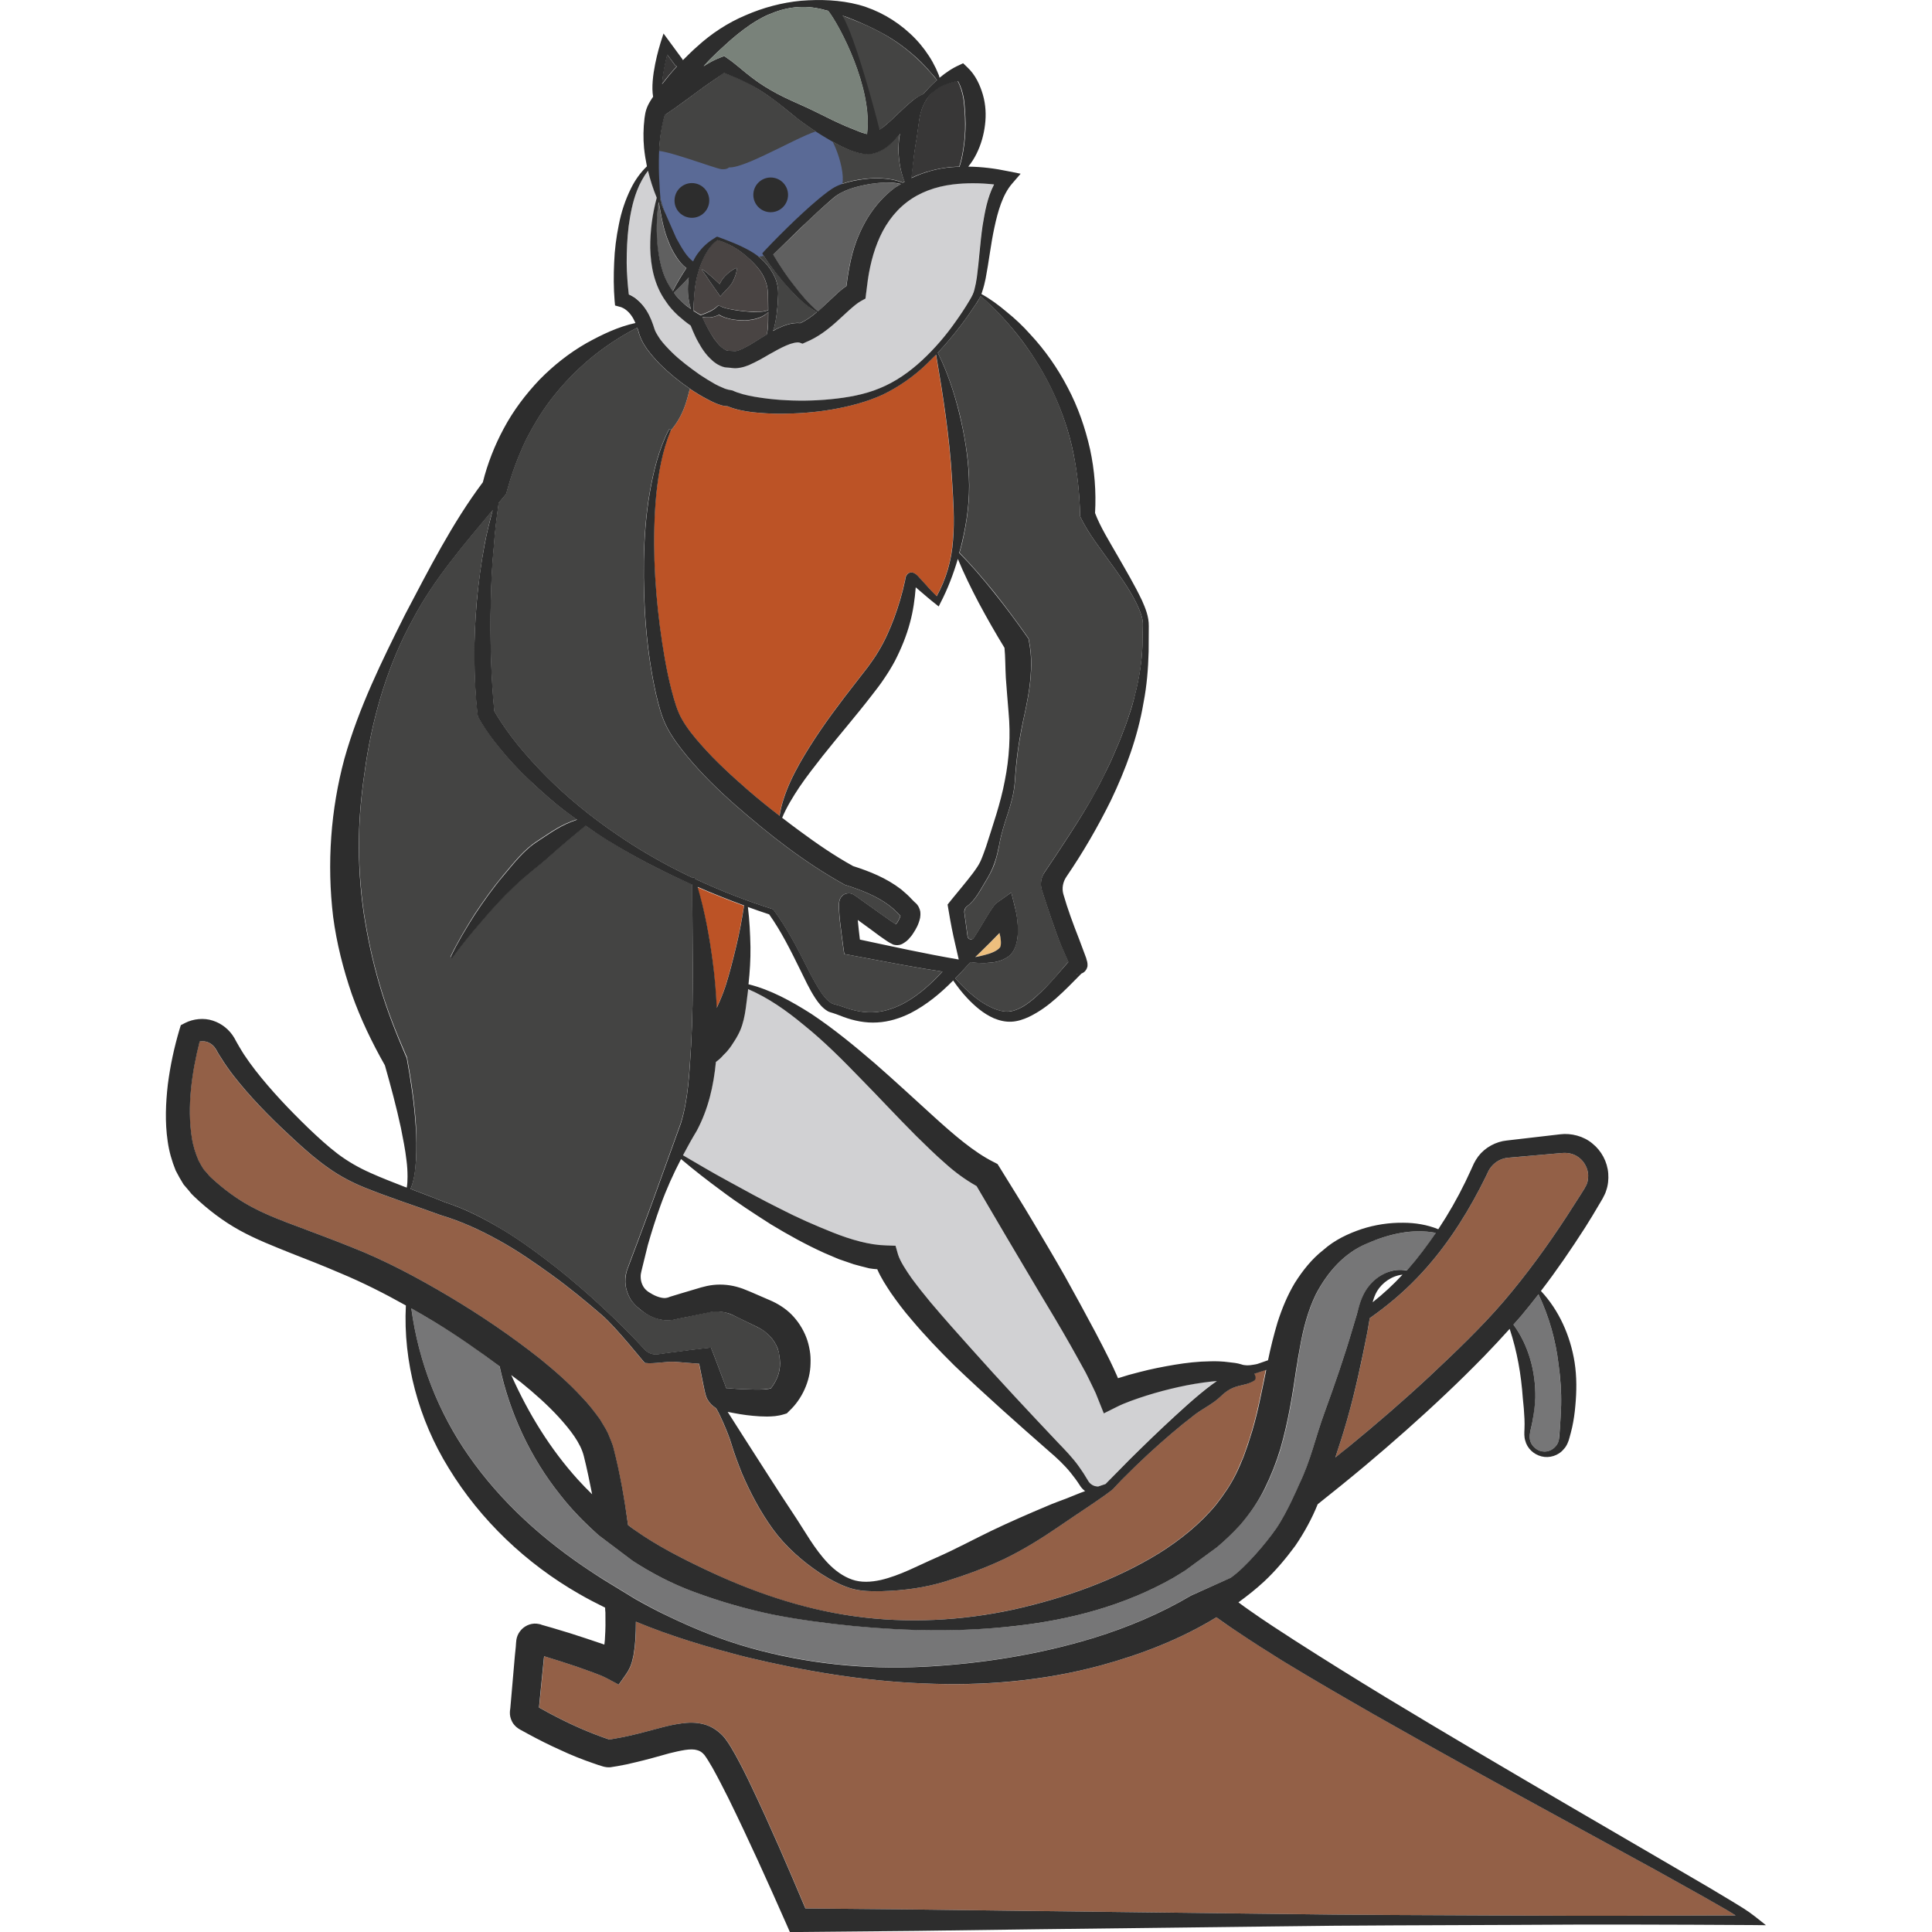 <?xml version="1.0" encoding="utf-8"?>
<!-- Generator: Adobe Illustrator 24.1.2, SVG Export Plug-In . SVG Version: 6.00 Build 0)  -->
<svg version="1.1" id="Layer_1" xmlns="http://www.w3.org/2000/svg" xmlns:xlink="http://www.w3.org/1999/xlink" x="0px" y="0px"
	 viewBox="0 0 128 128" style="enable-background:new 0 0 128 128;" xml:space="preserve">
<style type="text/css">
	.st0{fill:#D1D1D3;}
	.st1{fill:#BC5326;}
	.st2{fill:#606060;}
	.st3{fill:#444443;}
	.st4{fill:#EDBF7E;}
	.st5{fill:#494443;}
	.st6{fill:#383737;}
	.st7{fill:#5A6A96;}
	.st8{fill:#2D2D2D;}
	.st9{fill:none;}
	.st10{fill:#936047;}
	.st11{fill:#767677;}
	.st12{fill:#79827A;}
</style>
<g>
	<path class="st0" d="M43.26,21.52c0.08,0.25,0.12,0.35,0.19,0.51c0.08,0.15,0.17,0.3,0.28,0.45c0.22,0.3,0.48,0.59,0.77,0.86
		c0.56,0.55,1.21,1.04,1.86,1.49c0.33,0.23,0.67,0.44,1.01,0.62c0.17,0.09,0.34,0.18,0.51,0.25c0.08,0.03,0.16,0.06,0.23,0.09
		c0.05,0.02,0.15,0.02,0.07,0.03l0.35,0.06c0.39,0.2,0.94,0.33,1.47,0.42c0.54,0.09,1.09,0.17,1.65,0.2
		c1.12,0.08,2.25,0.07,3.37-0.04c1.11-0.12,2.24-0.3,3.27-0.73c1.03-0.43,1.96-1.09,2.79-1.85c0.83-0.77,1.57-1.63,2.22-2.56
		c0.33-0.46,0.64-0.94,0.93-1.43c0.15-0.26,0.26-0.45,0.32-0.72c0.07-0.26,0.12-0.53,0.16-0.81c0.15-1.11,0.21-2.27,0.38-3.42
		c0.15-0.9,0.3-1.84,0.76-2.72c-0.92-0.1-1.84-0.12-2.73-0.01c-1.13,0.14-2.21,0.52-3.07,1.19c-0.87,0.66-1.5,1.6-1.92,2.65
		c-0.21,0.52-0.37,1.07-0.49,1.63c-0.13,0.57-0.19,1.11-0.27,1.76l-0.04,0.33l-0.31,0.17c-0.23,0.13-0.49,0.35-0.75,0.59l-0.83,0.76
		c-0.58,0.52-1.24,1.04-2.05,1.37l-0.22,0.09l-0.18-0.06c-0.16-0.05-0.54,0.03-0.9,0.19c-0.37,0.16-0.75,0.37-1.14,0.6
		c-0.39,0.22-0.79,0.46-1.26,0.67c-0.24,0.1-0.49,0.2-0.84,0.23c-0.07,0.01-0.21,0-0.26,0l-0.17-0.02l-0.34-0.04l-0.05-0.01l-0.02,0
		c-0.43-0.11-0.72-0.34-0.95-0.57c-0.23-0.24-0.41-0.48-0.58-0.74c-0.16-0.25-0.3-0.51-0.42-0.77c-0.11-0.22-0.2-0.44-0.29-0.68
		c-0.29-0.21-0.57-0.42-0.83-0.66c-0.3-0.28-0.58-0.58-0.82-0.95c0,0,0,0.01,0.01,0.01l-0.02-0.02c0,0.01,0.01,0.01,0.01,0.01
		c-0.75-1.06-1-2.32-1.02-3.51c-0.01-1.14,0.13-2.26,0.42-3.34c-0.24-0.58-0.43-1.18-0.58-1.8c-0.31,0.41-0.55,0.86-0.74,1.34
		c-0.29,0.75-0.44,1.55-0.55,2.34c-0.1,0.8-0.13,1.61-0.12,2.42c0.01,0.7,0.06,1.41,0.13,2.1c0.15,0.06,0.27,0.14,0.4,0.22
		c0.21,0.15,0.4,0.33,0.55,0.53C42.91,20.65,43.11,21.08,43.26,21.52z"/>
	<path class="st1" d="M63.13,35.81c-0.09,1.29-0.45,2.56-1.08,3.69c-0.24-0.24-0.48-0.48-0.7-0.74l-0.45-0.49
		c-0.08-0.09-0.13-0.17-0.31-0.28c-0.02-0.01-0.06-0.03-0.11-0.05c-0.05-0.01-0.08-0.02-0.15-0.01c-0.09,0.01-0.17,0.05-0.23,0.12
		c-0.11,0.13-0.1,0.21-0.11,0.21l-0.01,0.05l-0.03,0.17c-0.18,0.84-0.42,1.65-0.71,2.44c-0.29,0.78-0.63,1.55-1.06,2.25
		c-0.21,0.36-0.45,0.69-0.69,1.02l-0.79,1.02c-1.07,1.37-2.13,2.77-3.07,4.27c-0.47,0.75-0.92,1.52-1.29,2.34
		c-0.32,0.71-0.58,1.46-0.7,2.23c-0.71-0.55-1.42-1.12-2.1-1.71c-1.09-0.95-2.16-1.93-3.1-3c-0.47-0.53-0.92-1.08-1.25-1.66
		c-0.32-0.54-0.52-1.24-0.7-1.93c-0.36-1.39-0.59-2.83-0.78-4.26c-0.19-1.45-0.31-2.9-0.36-4.35c-0.04-1.46-0.02-2.92,0.12-4.37
		c0.15-1.44,0.4-2.89,0.96-4.24c1.07-1.22,1.17-2.64,1.29-2.76c0.36,0.24,0.73,0.47,1.12,0.67c0.2,0.11,0.4,0.21,0.62,0.3
		c0.11,0.04,0.22,0.08,0.35,0.12c0.12,0.02,0.21,0.05,0.37,0.05c0.59,0.24,1.12,0.33,1.67,0.4c0.59,0.06,1.18,0.1,1.77,0.1
		c1.17,0,2.33-0.08,3.49-0.28c1.15-0.2,2.29-0.49,3.36-0.98c1.06-0.51,2.03-1.19,2.87-1.99c0.23-0.22,0.45-0.44,0.67-0.66
		c0.47,2.75,0.89,5.46,1.05,8.18C63.14,33.05,63.25,34.43,63.13,35.81z"/>
	<path class="st2" d="M43.93,18.07c0.15,0.45,0.37,0.86,0.64,1.22c0.27-0.54,0.57-1.05,0.9-1.53c-0.28-0.2-0.48-0.46-0.65-0.7
		c-0.22-0.34-0.4-0.69-0.54-1.05c-0.15-0.36-0.26-0.73-0.35-1.1c-0.08-0.34-0.27-1.4-0.28-1.42c-0.01-0.03-0.02-0.06-0.04-0.09
		c-0.12,1.01-0.16,2.03-0.05,3.02C43.64,16.98,43.75,17.54,43.93,18.07z"/>
	<path class="st2" d="M44.64,19.38c0.03,0.03,0.04,0.07,0.07,0.11l0.02,0.02c0.2,0.27,0.46,0.52,0.75,0.74
		c0.09,0.07,0.2,0.15,0.3,0.22c-0.03-0.12-0.07-0.23-0.1-0.35c-0.04-0.23-0.09-0.47-0.1-0.71c-0.02-0.34,0-0.68,0.05-1.02
		C45.31,18.74,44.98,19.07,44.64,19.38z"/>
	<path class="st3" d="M27.56,76.86c-0.05,0.64-0.11,1.3-0.36,1.91c0.77,0.29,1.54,0.58,2.3,0.89l-0.03-0.01
		c1.41,0.45,2.69,1.13,3.92,1.88c1.23,0.74,2.38,1.61,3.51,2.49c2.08,1.66,4.02,3.47,5.83,5.41c0.22,0.24,0.55,0.35,0.87,0.3
		c0.4-0.06,0.8-0.11,1.2-0.16c0.65-0.09,1.3-0.17,1.95-0.24l0.35-0.04l0.17,0.42c0.21,0.54,0.4,1.08,0.61,1.62l0.15,0.41l0.07,0.2
		c0.01,0.03,0.02,0.02,0.03,0.03c0.02,0.01,0.03,0.01,0.05,0.01l0.02-0.01c0.01,0-0.01-0.01,0.02,0l0.1,0.01
		c0.56,0.05,1.11,0.07,1.65,0.08c0.27,0,0.53,0,0.77-0.03c0.12-0.01,0.23-0.03,0.33-0.05c0.4-0.51,0.62-1.07,0.6-1.68
		c0-0.17-0.02-0.34-0.04-0.52c-0.02-0.16-0.06-0.31-0.12-0.46c-0.11-0.3-0.29-0.57-0.52-0.81c-0.23-0.24-0.48-0.43-0.82-0.59
		l-1.24-0.61l-0.31-0.15c-0.08-0.04-0.15-0.07-0.23-0.1c-0.16-0.06-0.32-0.11-0.49-0.14c-0.17-0.03-0.34-0.04-0.51-0.04
		c-0.17,0-0.33,0.03-0.56,0.08l-1.3,0.28l-0.65,0.13c-0.29,0.09-0.68,0.13-1,0.07c-0.66-0.1-1.15-0.43-1.56-0.76
		c-0.19-0.16-0.45-0.42-0.59-0.68c-0.15-0.27-0.25-0.56-0.29-0.86c-0.04-0.3-0.02-0.6,0.06-0.88c0.04-0.15,0.09-0.26,0.13-0.37
		l0.12-0.33l0.49-1.3l0.97-2.61l1.89-5.24c0.51-1.61,0.57-3.42,0.69-5.2c0.19-3.48,0.07-7.05,0.08-10.61
		c-1.91-0.84-3.77-1.8-5.55-2.9c-0.52-0.32-1.02-0.66-1.53-1.01c-0.86,0.7-1.61,1.33-2.37,2.01c-0.75,0.68-1.58,1.28-2.34,1.99
		c-0.76,0.71-1.46,1.48-2.14,2.28c-0.69,0.79-1.35,1.62-1.98,2.46c-0.02,0.03-0.06,0.04-0.09,0.02c-0.03-0.02-0.03-0.05-0.02-0.08
		c0.46-0.96,1.01-1.87,1.58-2.78c0.59-0.89,1.21-1.76,1.9-2.59c0.7-0.82,1.36-1.71,2.31-2.31c0.89-0.58,1.53-1.07,2.58-1.4
		c-1.07-0.75-1.68-1.27-2.65-2.15c-0.73-0.67-1.45-1.37-2.09-2.14c-0.65-0.77-1.26-1.54-1.78-2.48l-0.04-0.08l-0.01-0.11
		c-0.15-1.27-0.2-2.51-0.21-3.77c-0.02-1.25,0.05-2.5,0.15-3.75c0.12-1.25,0.29-2.49,0.51-3.72c0.15-0.78,0.34-1.56,0.55-2.32
		c-1.9,2.28-3.86,4.54-5.26,7.18c-1.65,2.97-2.63,6.28-3.14,9.58c-0.25,1.65-0.44,3.3-0.46,4.96c-0.03,1.65,0.08,3.3,0.31,4.93
		c0.25,1.63,0.59,3.24,1.06,4.82c0.46,1.59,1.07,3.13,1.74,4.67l0.06,0.13l0.01,0.04c0.27,1.47,0.49,2.96,0.59,4.47
		C27.59,75.34,27.6,76.1,27.56,76.86z"/>
	<path class="st4" d="M40.24,115.27l0.03,0l0.04-0.01c0,0,0,0,0,0C40.28,115.26,40.26,115.27,40.24,115.27z"/>
	<path class="st5" d="M47.6,20.23l0.21,0.09c0.18,0.08,0.47,0.15,0.73,0.19c0.27,0.05,0.54,0.08,0.82,0.11
		c0.27,0.03,0.55,0.04,0.82,0.04c0.24-0.01,0.48-0.02,0.71-0.12l-0.01-0.94c0-0.36-0.05-0.67-0.17-0.99
		c-0.22-0.64-0.73-1.17-1.28-1.66c-0.55-0.47-1.2-0.86-1.9-1.06c-0.36,0.25-0.62,0.61-0.82,0.98c-0.2,0.39-0.35,0.8-0.48,1.22
		c-0.12,0.42-0.18,0.86-0.23,1.31l-0.04,0.68c-0.01,0.16-0.01,0.33-0.01,0.49c0.15,0.1,0.29,0.19,0.44,0.27l0.04,0.02
		c0.42-0.15,0.82-0.31,1.08-0.56L47.6,20.23z M46.78,18.27l-0.25-0.35l-0.02-0.04c-0.01-0.01,0-0.02,0-0.03c0.01,0,0.01,0,0.02,0
		c0.18,0.09,0.26,0.19,0.39,0.29l0.35,0.3l0.41,0.38c0.09-0.18,0.19-0.36,0.33-0.5c0.21-0.22,0.44-0.42,0.76-0.56
		c0.02-0.01,0.04,0,0.05,0.02c0,0.01,0,0.01,0,0.02c-0.03,0.34-0.15,0.63-0.29,0.89c-0.14,0.27-0.38,0.46-0.58,0.69l-0.23,0.26
		l-0.17-0.25l-0.52-0.74L46.78,18.27z"/>
	<path class="st0" d="M48.85,68.63c-0.12,0.23-0.27,0.45-0.41,0.66c-0.14,0.21-0.31,0.42-0.5,0.61c-0.15,0.17-0.33,0.33-0.52,0.47
		c-0.15,1.54-0.49,3.1-1.27,4.55c-0.32,0.53-0.62,1.08-0.91,1.62c0.98,0.57,1.96,1.15,2.95,1.69c1.16,0.62,2.3,1.26,3.47,1.84
		c1.16,0.6,2.35,1.12,3.53,1.59c1.17,0.47,2.43,0.83,3.52,0.85l0.61,0.01l0.18,0.59c0.14,0.46,0.53,1.04,0.89,1.57
		c0.39,0.54,0.82,1.06,1.25,1.59c0.88,1.05,1.8,2.08,2.73,3.11c1.84,2.08,3.75,4.12,5.68,6.15c0.47,0.5,1,1.03,1.42,1.62
		c0.21,0.29,0.41,0.6,0.59,0.92c0.12,0.23,0.36,0.38,0.61,0.41c0.03,0,0.06,0,0.09,0c0.16-0.05,0.31-0.11,0.47-0.17
		c0.04-0.03,0.09-0.07,0.13-0.12l0.74-0.76c0.49-0.5,0.99-1,1.49-1.49c1-0.98,2.03-1.95,3.08-2.89c0.53-0.47,1.07-0.93,1.65-1.36
		c0.1-0.07,0.2-0.14,0.3-0.21c-0.12,0.01-0.24,0.01-0.36,0.03c-0.71,0.08-1.44,0.21-2.16,0.36c-0.72,0.16-1.44,0.35-2.15,0.57
		c-0.69,0.21-1.43,0.48-1.96,0.75l-0.86,0.43l-0.38-0.95l-0.16-0.41l-0.21-0.44c-0.14-0.3-0.3-0.6-0.46-0.9
		c-0.32-0.6-0.66-1.2-1-1.8c-0.68-1.2-1.39-2.39-2.11-3.58l-2.13-3.58l-1.99-3.39c-0.78-0.44-1.45-0.94-2.05-1.48
		c-0.69-0.6-1.33-1.23-1.96-1.85c-1.25-1.26-2.45-2.54-3.67-3.79c-1.21-1.25-2.44-2.49-3.79-3.57c-1.12-0.93-2.32-1.78-3.67-2.36
		c-0.01,0.05-0.01,0.11-0.02,0.16C49.4,66.67,49.37,67.72,48.85,68.63z"/>
	<path class="st4" d="M71.61,64.5c-0.02,0.01-0.04,0.01-0.06,0.01c0.01,0,0.02,0,0.03,0L71.61,64.5z"/>
	<path class="st4" d="M40.44,115.27l0.02,0.01l0.03,0.01C40.51,115.3,40.46,115.28,40.44,115.27
		C40.44,115.27,40.44,115.27,40.44,115.27z"/>
	<path class="st1" d="M47.53,66.65c0.2-0.41,0.37-0.84,0.52-1.28c0.28-0.89,0.51-1.8,0.73-2.72c0.21-0.87,0.37-1.75,0.51-2.64
		c-1.04-0.38-2.07-0.79-3.09-1.23c0.49,1.63,0.79,3.26,1.01,4.93c0.13,1.02,0.22,2.05,0.26,3.08C47.5,66.73,47.51,66.69,47.53,66.65
		z"/>
	<path class="st5" d="M47.32,22.45c0.14,0.2,0.3,0.39,0.46,0.54c0.15,0.14,0.31,0.23,0.43,0.25l0.28,0.02l0.17,0.01
		c0.06,0,0.04,0,0.08,0c0.11-0.01,0.29-0.08,0.46-0.16c0.36-0.17,0.73-0.41,1.12-0.65c0.16-0.1,0.32-0.2,0.48-0.29
		c0.02-0.1,0.04-0.2,0.05-0.31c0.04-0.36,0.04-0.73,0.04-1.11l0-0.08c-0.16,0.2-0.41,0.33-0.64,0.41c-0.3,0.1-0.61,0.15-0.91,0.15
		c-0.31,0.01-0.61-0.02-0.92-0.08c-0.26-0.06-0.52-0.13-0.79-0.28c-0.2,0.09-0.4,0.15-0.61,0.17c-0.17,0.01-0.33,0-0.49-0.02
		l0.04,0.1C46.78,21.57,47.03,22.05,47.32,22.45z"/>
	<path class="st4" d="M71.59,63.38c-0.01,0-0.01,0-0.02,0L71.59,63.38C71.59,63.38,71.67,63.4,71.59,63.38z"/>
	<path class="st3" d="M64.65,20.15c-0.32,0.48-0.65,0.96-1,1.42c-0.48,0.62-0.98,1.23-1.52,1.8c0.64,1.27,1.08,2.62,1.43,3.99
		c0.33,1.39,0.58,2.81,0.64,4.25c0.07,1.44-0.12,2.89-0.44,4.29c-0.06,0.24-0.12,0.48-0.19,0.72c0.82,0.84,1.57,1.72,2.3,2.62
		c0.76,0.96,1.49,1.94,2.19,2.94l0.09,0.13l0.03,0.17c0.18,0.92,0.16,1.67,0.1,2.46c-0.07,0.78-0.22,1.55-0.38,2.31
		c-0.17,0.76-0.31,1.52-0.43,2.27c-0.1,0.76-0.18,1.52-0.23,2.29c-0.12,1.53-0.75,2.56-1.03,4.14c-0.07,0.39-0.16,0.79-0.3,1.22
		c-0.15,0.45-0.39,0.87-0.59,1.2c-0.29,0.47-0.68,1.27-1.23,1.66c-0.14,0.1-0.21,0.28-0.19,0.46c0.05,0.37,0.15,1.07,0.21,1.55
		c0.03,0.2,0.29,0.27,0.41,0.1c0.49-0.73,1.23-2.12,1.52-2.32L67,59.13l0.25,1.01c0.13,0.53,0.18,1.01,0.18,1.54
		c0,0.27-0.02,0.54-0.1,0.83c-0.08,0.28-0.2,0.61-0.5,0.84c-0.53,0.39-1.04,0.42-1.52,0.45c-0.35,0.01-0.68-0.01-1.02-0.06
		l-0.55,0.61c-0.15,0.16-0.3,0.31-0.45,0.47c0.8,0.89,1.71,1.71,2.77,2.08c0.3,0.1,0.61,0.15,0.89,0.1
		c0.28-0.04,0.57-0.17,0.84-0.33c0.54-0.33,1.03-0.79,1.51-1.27c0.48-0.48,0.9-1.01,1.37-1.55l0.12-0.12l-0.04-0.1l-0.42-0.95
		c-0.39-0.92-0.98-2.73-1.29-3.69c-0.13-0.41-0.07-0.85,0.17-1.21c0.78-1.15,2.55-3.79,3.35-5.28c0.26-0.49,0.52-0.97,0.75-1.47
		c0.25-0.49,0.47-1,0.68-1.5c0.23-0.5,0.4-1.02,0.61-1.54c0.17-0.52,0.36-1.04,0.5-1.58c0.29-1.06,0.51-2.16,0.57-3.26
		c0.05-0.55,0.03-1.11,0.05-1.68c0.03-0.5-0.2-1.02-0.43-1.51c-0.49-0.99-1.15-1.89-1.81-2.8c-0.65-0.92-1.35-1.78-1.89-2.89
		l-0.03-0.07l0-0.13c-0.04-1.37-0.17-2.74-0.45-4.07c-0.27-1.34-0.71-2.64-1.27-3.88c-0.57-1.24-1.28-2.43-2.12-3.54
		c-0.81-1.07-1.72-2.09-2.75-2.97C64.87,19.81,64.76,20,64.65,20.15z"/>
	<path class="st3" d="M44.79,15.77c0.18,0.32,0.35,0.64,0.55,0.93c0.17,0.25,0.37,0.48,0.57,0.62c0.11-0.24,0.25-0.48,0.43-0.68
		c0.31-0.39,0.7-0.7,1.12-0.93l0.05-0.03l0.04,0.01c0.73,0.27,1.44,0.54,2.14,0.92c0.68,0.39,1.3,0.98,1.65,1.76
		c0.17,0.39,0.24,0.84,0.21,1.24c-0.01,0.38-0.04,0.77-0.09,1.15c-0.05,0.38-0.11,0.77-0.24,1.15c0.12-0.06,0.23-0.13,0.35-0.18
		c0.4-0.17,0.86-0.38,1.46-0.33c0.38-0.18,0.74-0.43,1.09-0.73c-0.26-0.15-0.51-0.33-0.75-0.52c-0.37-0.29-0.71-0.62-1.02-0.97
		c-0.63-0.7-1.22-1.43-1.74-2.22l-0.12-0.18l0.16-0.17c0.65-0.7,1.32-1.36,2-2.02c0.69-0.65,1.38-1.3,2.16-1.88
		c0.2-0.14,0.4-0.3,0.64-0.4c0.23-0.1,0.47-0.18,0.71-0.25c0.47-0.13,0.95-0.2,1.44-0.24c0.48-0.04,0.97-0.02,1.45,0.06
		c0.26,0.05,0.52,0.11,0.76,0.22c0.04-0.03,0.08-0.05,0.12-0.08c-0.25-0.59-0.36-1.22-0.4-1.86c-0.02-0.41,0.01-0.83,0.07-1.24
		c0-0.03,0.02-0.05,0.02-0.08c-0.19,0.25-0.41,0.49-0.67,0.72c-0.3,0.26-0.67,0.51-1.15,0.61c-0.63,0.08-0.97-0.07-1.34-0.18
		c-0.71-0.26-1.31-0.61-1.9-0.97c-0.59-0.36-1.17-0.74-1.71-1.16c-0.54-0.42-1.06-0.87-1.61-1.28c-0.55-0.4-1.11-0.78-1.72-1.09
		c-0.51-0.26-1.04-0.48-1.56-0.68C47.65,5.05,47.33,5.28,47,5.5c-0.39,0.26-0.76,0.55-1.15,0.83c-0.38,0.29-0.77,0.57-1.17,0.85
		c-0.2,0.14-0.4,0.28-0.61,0.42c-0.01,0-0.01,0.01-0.02,0.01c-0.05,0.12-0.09,0.25-0.14,0.45c-0.13,0.55-0.2,1.14-0.24,1.73
		c-0.08,1.19-0.01,2.41,0.1,3.66C43.78,13.47,44.79,15.77,44.79,15.77z M51.06,11.75c0.64,0,1.15,0.52,1.15,1.15
		c0,0.64-0.52,1.15-1.15,1.15c-0.64,0-1.15-0.52-1.15-1.15C49.91,12.27,50.42,11.75,51.06,11.75z M45.84,12.13
		c0.64,0,1.15,0.52,1.15,1.15c0,0.64-0.52,1.15-1.15,1.15c-0.64,0-1.15-0.52-1.15-1.15C44.68,12.64,45.2,12.13,45.84,12.13z"/>
	<path class="st4" d="M71.35,64.53c0.02,0,0.03,0,0.05,0c-0.04,0-0.07,0-0.1-0.01c-0.08-0.02,0,0,0,0L71.35,64.53z"/>
	<path class="st2" d="M57.64,12.19c-0.9,0.16-1.84,0.39-2.48,0.98c-0.7,0.59-1.39,1.24-2.07,1.9l-1.87,1.81
		c0.44,0.71,0.89,1.42,1.41,2.09c0.47,0.59,0.96,1.18,1.55,1.67c0.12-0.1,0.24-0.21,0.35-0.32l0.82-0.78
		c0.22-0.2,0.44-0.4,0.72-0.59c0.14-1.1,0.35-2.31,0.83-3.39c0.51-1.2,1.31-2.34,2.4-3.13c0.12-0.09,0.25-0.16,0.38-0.23
		C59.02,12.02,58.3,12.1,57.64,12.19z"/>
	<path class="st6" d="M60.88,8.05c-0.06,0.36-0.09,0.72-0.15,1.08c-0.07,0.36-0.12,0.72-0.17,1.08c-0.07,0.51-0.12,1.04-0.19,1.58
		c0.83-0.4,1.72-0.63,2.61-0.72c0.19-0.02,0.38-0.02,0.57-0.03c0.13-0.39,0.21-0.78,0.27-1.18c0.09-0.56,0.13-1.13,0.12-1.68
		c0-0.56-0.04-1.1-0.11-1.63c-0.07-0.43-0.2-0.84-0.39-1.2c-0.58,0.12-1.17,0.31-1.62,0.72C61.24,6.57,60.97,7.33,60.88,8.05z"/>
	<path class="st6" d="M44.7,4.29l-0.5-0.68c-0.15,0.57-0.31,1.31-0.34,1.95c0.31-0.41,0.64-0.8,0.98-1.17
		C44.79,4.38,44.74,4.35,44.7,4.29z"/>
	<path class="st4" d="M66.23,61.81c-0.44,0.45-0.88,0.89-1.33,1.32l-0.28,0.27c0.21-0.04,0.42-0.08,0.62-0.13
		c0.42-0.11,0.86-0.29,1.03-0.51C66.36,62.59,66.32,62.19,66.23,61.81z"/>
	<path class="st3" d="M62.08,5.3c-0.18,0.16-0.35,0.33-0.52,0.5c-0.13,0.14-0.26,0.29-0.39,0.43v0.01c-0.27,0.1-0.5,0.27-0.72,0.43
		c-0.27,0.22-0.53,0.46-0.78,0.7c-0.36,0.34-0.7,0.69-1.05,0.96l-0.03,0.03c-0.12,0.1-0.24,0.19-0.36,0.27
		C58,8.78,57.76,8.87,57.57,8.9c-0.01,0-0.06-0.01-0.12-0.02V8.87c0.39-3.04-1.83-7.21-2.57-8.15c0.16,0.04,0.31,0.09,0.47,0.14
		c0.15,0.06,0.31,0.11,0.46,0.17c0.26,0.1,0.51,0.2,0.76,0.3c0.28,0.11,0.55,0.22,0.81,0.34h0.01c0.81,0.37,1.57,0.79,2.28,1.31
		c0.47,0.34,0.92,0.73,1.35,1.15c0.21,0.21,0.42,0.43,0.62,0.66l0.3,0.35L62.08,5.3z"/>
	<path class="st7" d="M48.3,11.09c1.2,0.08,5.51-2.63,6.22-2.46c0.7,0.18,1.75,3.28,1.13,3.89c-0.63,0.6-4.11,3.58-4.44,3.96
		c-0.33,0.38-0.78,0.7-1.4,0.4c-0.63-0.3-2.11-1.18-2.38-1.08c-0.35,0.38-1,1.65-1.3,1.68s-0.88-0.58-1.18-1.05
		c-0.3-0.48-1.45-3.69-1.45-4.51c0-0.83-0.6-1.7-0.13-1.91s4.06,1.18,4.44,1.2C48.18,11.24,48.3,11.09,48.3,11.09z"/>
	<path class="st8" d="M44.11,19.96C44.1,19.96,44.1,19.96,44.11,19.96c-0.01-0.01-0.01-0.02-0.02-0.02L44.11,19.96z"/>
	<circle class="st8" cx="51.06" cy="12.91" r="1.15"/>
	<path class="st8" d="M45.84,14.43c0.64,0,1.15-0.52,1.15-1.15c0-0.64-0.52-1.15-1.15-1.15c-0.64,0-1.15,0.52-1.15,1.15
		C44.68,13.92,45.2,14.43,45.84,14.43z"/>
	<path class="st8" d="M47.72,19.64l0.23-0.26c0.2-0.23,0.44-0.42,0.58-0.69c0.14-0.27,0.26-0.55,0.29-0.89c0-0.01,0-0.01,0-0.02
		c-0.01-0.02-0.03-0.03-0.05-0.02c-0.32,0.14-0.55,0.34-0.76,0.56c-0.14,0.14-0.24,0.32-0.33,0.5l-0.41-0.38l-0.35-0.3
		c-0.13-0.1-0.21-0.19-0.39-0.29c-0.01,0-0.01,0-0.02,0c-0.01,0.01-0.01,0.02,0,0.03l0.02,0.04l0.25,0.35l0.25,0.38l0.52,0.74
		L47.72,19.64z"/>
	<path class="st3" d="M62.43,64.37c-0.74,0.81-1.55,1.54-2.48,2.06c-0.59,0.32-1.23,0.56-1.88,0.62c-0.66,0.07-1.32-0.04-1.98-0.26
		l-0.5-0.17c-0.09-0.02-0.18-0.05-0.28-0.08c-0.1-0.02-0.12-0.03-0.19-0.06c-0.24-0.12-0.47-0.37-0.66-0.64
		c-0.39-0.56-0.72-1.19-1.04-1.83c-0.64-1.27-1.31-2.56-2.17-3.72l-0.04-0.05l-0.06-0.02c-1.74-0.55-3.45-1.22-5.1-1.99
		c0-0.01,0-0.01-0.01-0.02c-0.01-0.04-0.04-0.06-0.08-0.06c-0.02,0-0.04,0.01-0.05,0.02c-0.07-0.03-0.13-0.06-0.19-0.09
		c-1.76-0.84-3.45-1.81-5.04-2.92c-1.6-1.1-3.1-2.33-4.46-3.69c-0.68-0.68-1.32-1.39-1.93-2.13c-0.57-0.71-1.12-1.48-1.55-2.23
		c-0.11-1.16-0.18-2.35-0.22-3.54c-0.03-1.22-0.05-2.45-0.01-3.68c0.02-1.23,0.08-2.46,0.2-3.68c0.06-0.97,0.19-1.92,0.32-2.89
		c0.13-0.16,0.27-0.32,0.4-0.48l0.1-0.12l0.05-0.19c0.32-1.17,0.74-2.3,1.26-3.39c0.55-1.07,1.18-2.11,1.95-3.04
		c0.76-0.94,1.64-1.81,2.6-2.58c0.87-0.68,1.81-1.3,2.82-1.81c0.01,0.04,0.03,0.08,0.05,0.13c0.04,0.14,0.12,0.44,0.23,0.66
		c0.1,0.22,0.23,0.42,0.36,0.61c0.27,0.37,0.56,0.7,0.87,1.02c0.62,0.61,1.28,1.15,1.99,1.63c0.01,0.01,0.01,0.01,0.01,0.01
		c-0.12,0.12-0.22,1.54-1.29,2.76c0.01-0.03,0-0.07-0.03-0.08c-0.03-0.02-0.07-0.01-0.09,0.02c-0.68,1.32-1.03,2.79-1.28,4.24
		c-0.25,1.47-0.35,2.95-0.38,4.43c-0.04,2.96,0.16,5.93,0.81,8.86c0.18,0.73,0.35,1.48,0.74,2.22c0.38,0.71,0.85,1.32,1.33,1.9
		c0.97,1.17,2.04,2.21,3.16,3.2c2.24,1.96,4.56,3.79,7.22,5.27l0.05,0.03l0.07,0.02c1.03,0.33,2.05,0.73,2.85,1.33
		c0.2,0.15,0.38,0.31,0.57,0.5c0.06,0.06,0.12,0.13,0.2,0.2c-0.03,0.13-0.12,0.31-0.21,0.45c-0.03,0.04-0.06,0.08-0.09,0.12
		l-0.01-0.01L58.99,61l-0.68-0.48l-1.39-0.99l-0.18-0.13l-0.1-0.07l-0.07-0.04l-0.04-0.03l-0.02-0.01
		c-0.04-0.02-0.17-0.07-0.28-0.07c-0.35,0.03-0.4,0.14-0.52,0.27c-0.06,0.09-0.05,0.09-0.06,0.11l-0.03,0.07
		c-0.03,0.11-0.02,0.1-0.03,0.16c-0.01,0.07-0.01,0.12-0.01,0.16c-0.01,0.1,0,0.18,0,0.26c0.01,0.31,0.04,0.59,0.07,0.88
		c0.07,0.58,0.14,1.14,0.22,1.71l0.06,0.41l0.39,0.07l3.48,0.65C60.68,64.09,61.55,64.24,62.43,64.37z"/>
	<path class="st9" d="M66.22,61.81c-0.43,0.45-0.88,0.89-1.33,1.33l-0.28,0.27c0.21-0.04,0.42-0.08,0.63-0.14
		c0.41-0.1,0.85-0.28,1.02-0.51C66.35,62.59,66.32,62.19,66.22,61.81z"/>
	<path class="st9" d="M64.65,20.15c-0.32,0.48-0.65,0.96-1,1.42c-0.48,0.62-0.98,1.23-1.52,1.8c0.63,1.27,1.08,2.62,1.42,4
		c0.34,1.39,0.58,2.81,0.64,4.25c0.07,1.44-0.12,2.89-0.45,4.29c-0.05,0.24-0.12,0.48-0.19,0.72c0.83,0.84,1.58,1.72,2.3,2.62
		c0.77,0.96,1.5,1.94,2.2,2.94l0.09,0.13l0.03,0.17c0.18,0.92,0.16,1.67,0.1,2.46c-0.07,0.78-0.22,1.55-0.38,2.31
		c-0.17,0.76-0.32,1.52-0.43,2.27c-0.11,0.76-0.18,1.52-0.23,2.29c-0.12,1.53-0.75,2.57-1.03,4.14c-0.08,0.39-0.16,0.79-0.31,1.21
		c-0.15,0.45-0.38,0.87-0.59,1.21c-0.29,0.47-0.68,1.27-1.22,1.65c-0.15,0.11-0.22,0.28-0.19,0.46c0.05,0.37,0.15,1.07,0.21,1.55
		c0.03,0.21,0.3,0.27,0.41,0.1c0.49-0.73,1.23-2.12,1.52-2.32L67,59.13l0.25,1.01c0.14,0.53,0.19,1.01,0.19,1.55
		c0,0.26-0.03,0.53-0.1,0.82c-0.08,0.28-0.21,0.61-0.5,0.84c-0.54,0.39-1.04,0.42-1.53,0.45c-0.35,0.02-0.68-0.01-1.02-0.05
		l-0.55,0.6c-0.15,0.16-0.3,0.31-0.45,0.47c0.8,0.89,1.71,1.71,2.77,2.08c0.3,0.1,0.61,0.15,0.89,0.11
		c0.28-0.05,0.56-0.17,0.84-0.33c0.54-0.33,1.03-0.79,1.5-1.27c0.48-0.49,0.9-1.01,1.38-1.55l0.11-0.12l-0.04-0.1l-0.42-0.95
		c-0.38-0.92-0.98-2.73-1.29-3.7c-0.13-0.4-0.07-0.85,0.18-1.2c0.78-1.15,2.55-3.79,3.34-5.29c0.27-0.48,0.52-0.97,0.76-1.47
		c0.25-0.49,0.47-1,0.68-1.5c0.23-0.51,0.41-1.03,0.61-1.54c0.17-0.52,0.37-1.04,0.5-1.58c0.28-1.06,0.5-2.15,0.57-3.26
		c0.04-0.56,0.03-1.11,0.05-1.68c0.03-0.5-0.2-1.02-0.43-1.51c-0.49-0.99-1.15-1.89-1.81-2.8c-0.65-0.92-1.35-1.78-1.89-2.89
		l-0.03-0.06v-0.13c-0.04-1.38-0.18-2.74-0.45-4.08c-0.27-1.33-0.71-2.63-1.28-3.88c-0.57-1.24-1.28-2.43-2.11-3.54
		c-0.81-1.07-1.72-2.08-2.75-2.96C64.87,19.81,64.75,20,64.65,20.15z"/>
	<path class="st9" d="M71.4,64.52c-0.04,0-0.07,0-0.1-0.01l0.05,0.02C71.37,64.53,71.38,64.52,71.4,64.52z"/>
	<path class="st9" d="M60.88,8.05c-0.06,0.37-0.09,0.72-0.15,1.08c-0.07,0.36-0.12,0.72-0.17,1.08c-0.06,0.52-0.12,1.05-0.18,1.59
		c0.82-0.4,1.72-0.64,2.6-0.72c0.2-0.02,0.39-0.02,0.58-0.03c0.13-0.39,0.21-0.78,0.27-1.18c0.09-0.56,0.13-1.12,0.13-1.68
		c-0.01-0.55-0.04-1.1-0.11-1.63c-0.07-0.43-0.2-0.84-0.39-1.19c-0.58,0.12-1.17,0.31-1.63,0.72C61.24,6.56,60.97,7.33,60.88,8.05z"
		/>
	<path class="st9" d="M62.08,5.3c-0.18,0.16-0.35,0.33-0.52,0.5c-0.13,0.14-0.26,0.29-0.39,0.43c-0.27,0.1-0.5,0.27-0.72,0.44
		c-0.27,0.22-0.53,0.46-0.78,0.7c-0.36,0.34-0.7,0.69-1.05,0.96l-0.03,0.03c-0.12,0.1-0.24,0.19-0.36,0.27
		C58,8.78,57.76,8.87,57.57,8.9c-0.01,0-0.06-0.01-0.12-0.02V8.87c0.39-3.04-1.83-7.21-2.57-8.15c0.16,0.04,0.31,0.09,0.47,0.14
		c0.15,0.05,0.3,0.1,0.45,0.16c0.13,0.04,0.25,0.09,0.38,0.14c0.13,0.06,0.27,0.11,0.4,0.16c0.27,0.11,0.54,0.23,0.8,0.35h0.01
		c0.8,0.37,1.57,0.78,2.28,1.3c0.48,0.35,0.93,0.73,1.36,1.15c0.21,0.22,0.42,0.43,0.62,0.67l0.3,0.34L62.08,5.3z"/>
	<path class="st9" d="M49.54,65.69c-0.14,0.98-0.17,2.03-0.69,2.94c-0.12,0.23-0.27,0.44-0.41,0.66c-0.15,0.21-0.31,0.42-0.51,0.6
		c-0.15,0.18-0.32,0.33-0.51,0.47c-0.15,1.55-0.49,3.1-1.27,4.56c-0.32,0.53-0.62,1.07-0.91,1.62c0.98,0.57,1.95,1.15,2.95,1.69
		c1.15,0.63,2.29,1.26,3.46,1.84c1.16,0.6,2.35,1.12,3.53,1.59c1.18,0.47,2.43,0.83,3.52,0.85l0.62,0.02l0.17,0.59
		c0.14,0.45,0.53,1.04,0.9,1.57c0.39,0.53,0.81,1.06,1.25,1.59c0.88,1.04,1.8,2.08,2.73,3.11c1.85,2.08,3.76,4.12,5.68,6.15
		c0.48,0.5,1,1.03,1.42,1.62c0.21,0.29,0.41,0.6,0.59,0.91c0.12,0.23,0.35,0.39,0.61,0.41c0.03,0.01,0.06,0,0.09,0
		c0.16-0.05,0.31-0.11,0.47-0.16c0.04-0.04,0.08-0.07,0.12-0.12l0.74-0.75c0.49-0.51,0.99-1,1.49-1.49
		c1.01-0.99,2.03-1.95,3.08-2.89c0.53-0.47,1.07-0.93,1.65-1.36c0.1-0.07,0.2-0.14,0.3-0.21c-0.12,0.01-0.24,0.01-0.36,0.03
		c-0.71,0.08-1.44,0.2-2.16,0.36c-0.72,0.16-1.44,0.35-2.14,0.57c-0.69,0.22-1.44,0.48-1.97,0.75l-0.86,0.43l-0.38-0.95l-0.16-0.4
		l-0.21-0.44c-0.14-0.3-0.3-0.61-0.45-0.91c-0.33-0.6-0.66-1.2-1-1.8c-0.68-1.2-1.39-2.39-2.11-3.58l-2.13-3.59l-1.99-3.39
		c-0.78-0.44-1.45-0.94-2.05-1.48c-0.69-0.6-1.33-1.23-1.96-1.85c-1.26-1.26-2.45-2.55-3.67-3.79c-1.21-1.25-2.44-2.49-3.79-3.57
		c-1.12-0.93-2.32-1.78-3.67-2.36C49.55,65.58,49.55,65.64,49.54,65.69z"/>
	<path class="st9" d="M60.5,61.82c-0.09,0.15-0.2,0.28-0.34,0.43c-0.07,0.07-0.15,0.14-0.28,0.22c-0.06,0.04-0.14,0.09-0.28,0.13
		c-0.08,0.01-0.16,0.03-0.29,0.01c-0.15-0.02-0.16-0.04-0.2-0.06c-0.27-0.13-0.33-0.19-0.47-0.28l-0.36-0.25l-0.69-0.51l-0.77-0.56
		c0,0.01,0,0.02,0,0.02c0.04,0.43,0.09,0.85,0.14,1.28c2.16,0.46,4.33,0.94,6.49,1.31l0.06,0.01l-0.23-1
		c-0.17-0.72-0.31-1.44-0.43-2.17l-0.08-0.47l0.28-0.35c0.46-0.57,0.96-1.15,1.39-1.72c0.22-0.3,0.39-0.54,0.51-0.8
		c0.13-0.29,0.25-0.63,0.37-0.97c0.44-1.4,0.96-2.86,1.24-4.36c0.3-1.49,0.39-3.02,0.25-4.54c-0.06-0.77-0.13-1.53-0.18-2.27
		c-0.04-0.69-0.03-1.43-0.09-2c-0.6-0.98-1.17-1.98-1.71-2.99c-0.5-0.95-0.97-1.91-1.38-2.9c-0.3,1.01-0.67,1.99-1.16,2.93
		l-0.11,0.22l-0.21-0.17c-0.35-0.27-0.68-0.56-1.02-0.85l-0.29-0.25c-0.06,0.78-0.17,1.57-0.38,2.34c-0.23,0.87-0.58,1.72-1,2.54
		c-0.22,0.41-0.46,0.8-0.72,1.18c-0.25,0.38-0.52,0.72-0.79,1.07c-1.07,1.39-2.21,2.7-3.28,4.05c-0.53,0.68-1.06,1.35-1.54,2.06
		c-0.43,0.65-0.84,1.31-1.14,2.03c0.38,0.29,0.75,0.58,1.14,0.86c1.15,0.85,2.34,1.67,3.56,2.34c1.09,0.35,2.19,0.78,3.18,1.54
		c0.24,0.2,0.49,0.42,0.69,0.64c0.1,0.1,0.2,0.21,0.23,0.23c0.22,0.17,0.32,0.43,0.35,0.6c0.02,0.17,0.01,0.31-0.01,0.42
		C60.85,61.25,60.69,61.53,60.5,61.82z"/>
	<path class="st9" d="M44.79,15.77c0.18,0.32,0.35,0.64,0.55,0.93c0.17,0.25,0.37,0.48,0.57,0.62c0.11-0.24,0.25-0.47,0.43-0.68
		c0.3-0.39,0.7-0.7,1.11-0.94l0.05-0.02l0.04,0.01c0.73,0.27,1.45,0.54,2.14,0.93c0.68,0.38,1.3,0.97,1.65,1.76
		c0.17,0.39,0.24,0.84,0.21,1.24c-0.01,0.39-0.04,0.77-0.09,1.16c-0.05,0.38-0.11,0.77-0.24,1.15c0.11-0.07,0.22-0.13,0.35-0.19
		c0.39-0.17,0.85-0.38,1.46-0.33c0.38-0.18,0.74-0.43,1.09-0.73c-0.26-0.15-0.51-0.32-0.75-0.51c-0.37-0.29-0.7-0.63-1.02-0.97
		c-0.64-0.7-1.22-1.43-1.74-2.23l-0.11-0.18l0.15-0.17c0.65-0.69,1.32-1.36,2.01-2.02c0.69-0.65,1.38-1.29,2.16-1.88
		c0.19-0.14,0.4-0.29,0.64-0.4c0.24-0.11,0.47-0.18,0.71-0.25c0.47-0.12,0.95-0.2,1.43-0.24c0.49-0.04,0.97-0.02,1.45,0.06
		c0.26,0.05,0.52,0.12,0.76,0.22c0.04-0.02,0.08-0.05,0.12-0.07c-0.24-0.59-0.36-1.23-0.39-1.86c-0.02-0.41,0-0.83,0.07-1.24
		c0.01-0.03,0.02-0.06,0.02-0.08c-0.19,0.24-0.41,0.49-0.67,0.72c-0.29,0.26-0.66,0.5-1.15,0.61c-0.63,0.08-0.97-0.07-1.34-0.18
		c-0.7-0.26-1.3-0.61-1.9-0.97c-0.59-0.36-1.16-0.74-1.71-1.16c-0.54-0.43-1.06-0.87-1.61-1.28c-0.54-0.4-1.11-0.78-1.72-1.08
		c-0.5-0.26-1.04-0.48-1.56-0.69C47.65,5.05,47.33,5.28,47,5.5c-0.39,0.26-0.76,0.55-1.15,0.83c-0.38,0.28-0.77,0.57-1.17,0.85
		c-0.2,0.14-0.4,0.28-0.61,0.42c0,0-0.01,0-0.01,0.01C44,7.72,43.97,7.86,43.92,8.06c-0.13,0.55-0.21,1.14-0.25,1.73
		c-0.07,1.19-0.01,2.41,0.1,3.66C43.78,13.47,44.79,15.77,44.79,15.77z"/>
	<path class="st9" d="M47.53,66.65c0.2-0.42,0.37-0.85,0.52-1.29c0.28-0.88,0.51-1.8,0.73-2.72c0.21-0.87,0.37-1.75,0.51-2.65
		c-1.04-0.38-2.07-0.79-3.08-1.23c0.48,1.63,0.78,3.27,1,4.93c0.14,1.03,0.22,2.05,0.27,3.09C47.5,66.73,47.51,66.69,47.53,66.65z"
		/>
	<path class="st9" d="M44.7,4.29l-0.5-0.67c-0.14,0.57-0.3,1.31-0.34,1.95c0.31-0.4,0.64-0.8,0.98-1.17
		C44.79,4.38,44.74,4.35,44.7,4.29z"/>
	<path class="st9" d="M32.52,43.57c0.04,1.19,0.11,2.38,0.22,3.54c0.43,0.75,0.98,1.52,1.55,2.23c0.61,0.74,1.25,1.45,1.93,2.13
		c1.36,1.36,2.86,2.59,4.46,3.69c1.59,1.11,3.28,2.08,5.04,2.92c0.06,0.03,0.12,0.06,0.19,0.09c0.01-0.01,0.03-0.02,0.05-0.02
		c0.04,0,0.07,0.02,0.08,0.06c0.01,0.01,0.01,0.01,0.01,0.02c1.65,0.77,3.36,1.44,5.1,1.99l0.06,0.02l0.04,0.05
		c0.86,1.16,1.53,2.45,2.17,3.72c0.32,0.64,0.65,1.27,1.04,1.83c0.19,0.27,0.42,0.52,0.66,0.64c0.07,0.03,0.09,0.04,0.19,0.06
		c0.1,0.03,0.19,0.06,0.28,0.08l0.5,0.17c0.66,0.22,1.32,0.33,1.98,0.26c0.65-0.06,1.29-0.3,1.88-0.62
		c0.93-0.52,1.74-1.25,2.48-2.06c-0.88-0.13-1.75-0.28-2.63-0.44l-3.48-0.65l-0.39-0.07l-0.06-0.41c-0.08-0.57-0.15-1.13-0.22-1.71
		c-0.03-0.29-0.06-0.57-0.07-0.88c0-0.08-0.01-0.16,0-0.26c0-0.04,0-0.09,0.01-0.16c0.01-0.06,0-0.05,0.03-0.16l0.03-0.07
		c0.01-0.02,0-0.02,0.06-0.11c0.12-0.13,0.17-0.24,0.52-0.27c0.11,0,0.24,0.05,0.28,0.07l0.02,0.01l0.04,0.03l0.07,0.04l0.1,0.07
		l0.18,0.13l1.39,0.99L58.99,61l0.35,0.23l0.01,0.01c0.03-0.04,0.06-0.08,0.09-0.12c0.09-0.14,0.18-0.32,0.21-0.45
		c-0.08-0.07-0.14-0.14-0.2-0.2c-0.19-0.19-0.37-0.35-0.57-0.5c-0.8-0.6-1.82-1-2.85-1.33l-0.07-0.02l-0.05-0.03
		c-2.66-1.48-4.98-3.31-7.22-5.27c-1.12-0.99-2.19-2.03-3.16-3.2c-0.48-0.58-0.95-1.19-1.33-1.9c-0.39-0.74-0.56-1.49-0.74-2.22
		c-0.65-2.93-0.85-5.9-0.81-8.86c0.03-1.48,0.13-2.96,0.38-4.43c0.25-1.45,0.6-2.92,1.28-4.24c0.02-0.03,0.06-0.04,0.09-0.02
		c0.03,0.01,0.04,0.05,0.03,0.08c-0.56,1.35-0.81,2.8-0.96,4.24c-0.14,1.45-0.16,2.91-0.12,4.37c0.05,1.45,0.17,2.9,0.36,4.35
		c0.19,1.43,0.42,2.87,0.78,4.26c0.18,0.69,0.38,1.39,0.7,1.93c0.33,0.58,0.78,1.13,1.25,1.66c0.94,1.07,2.01,2.05,3.1,3
		c0.68,0.59,1.39,1.16,2.1,1.71c0.12-0.77,0.38-1.52,0.7-2.23c0.37-0.82,0.82-1.59,1.29-2.34c0.94-1.5,2-2.9,3.07-4.27l0.79-1.02
		c0.24-0.33,0.48-0.66,0.69-1.02c0.43-0.7,0.77-1.47,1.06-2.25c0.29-0.79,0.53-1.6,0.71-2.44l0.03-0.17l0.01-0.05
		c0.01,0,0-0.08,0.11-0.21c0.06-0.07,0.14-0.11,0.23-0.12c0.07-0.01,0.1,0,0.15,0.01c0.05,0.02,0.09,0.04,0.11,0.05
		c0.18,0.11,0.23,0.19,0.31,0.28l0.45,0.49c0.22,0.26,0.46,0.5,0.7,0.74c0.63-1.13,0.99-2.4,1.08-3.69
		c0.12-1.38,0.01-2.76-0.07-4.13c-0.16-2.72-0.58-5.43-1.05-8.18c-0.22,0.22-0.44,0.44-0.67,0.66c-0.84,0.8-1.81,1.48-2.87,1.99
		c-1.07,0.49-2.21,0.78-3.36,0.98c-1.16,0.2-2.32,0.28-3.49,0.28c-0.59,0-1.18-0.04-1.77-0.1c-0.55-0.07-1.08-0.16-1.67-0.4
		c-0.16,0-0.25-0.03-0.37-0.05c-0.13-0.04-0.24-0.08-0.35-0.12c-0.22-0.09-0.42-0.19-0.62-0.3c-0.39-0.2-0.76-0.43-1.12-0.67
		c0,0,0,0-0.01-0.01c-0.71-0.48-1.37-1.02-1.99-1.63c-0.31-0.32-0.6-0.65-0.87-1.02c-0.13-0.19-0.26-0.39-0.36-0.61
		c-0.11-0.22-0.19-0.52-0.23-0.66c-0.02-0.05-0.04-0.09-0.05-0.13c-1.01,0.51-1.95,1.13-2.82,1.81c-0.96,0.77-1.84,1.64-2.6,2.58
		c-0.77,0.93-1.4,1.97-1.95,3.04c-0.52,1.09-0.94,2.22-1.26,3.39l-0.05,0.19l-0.1,0.12c-0.13,0.16-0.27,0.32-0.4,0.48
		c-0.13,0.97-0.26,1.92-0.32,2.89c-0.12,1.22-0.18,2.45-0.2,3.68C32.47,41.12,32.49,42.35,32.52,43.57z"/>
	<path class="st9" d="M42.6,20.26c0.31,0.39,0.51,0.82,0.66,1.26c0.08,0.25,0.11,0.35,0.19,0.51c0.08,0.15,0.18,0.3,0.28,0.45
		c0.22,0.3,0.49,0.58,0.77,0.86c0.56,0.55,1.21,1.03,1.86,1.49c0.33,0.22,0.67,0.43,1.01,0.62c0.17,0.09,0.35,0.18,0.51,0.24
		c0.08,0.04,0.16,0.07,0.23,0.09c0.04,0.01,0.1,0.02,0.1,0.03l0.31,0.06c0.39,0.19,0.95,0.33,1.48,0.42
		c0.54,0.09,1.09,0.16,1.65,0.2c1.12,0.08,2.25,0.07,3.37-0.04c1.11-0.11,2.23-0.3,3.26-0.73c1.03-0.42,1.97-1.08,2.8-1.85
		c0.82-0.76,1.57-1.63,2.22-2.56c0.33-0.46,0.64-0.93,0.93-1.42c0.15-0.26,0.26-0.45,0.32-0.72c0.07-0.26,0.12-0.53,0.16-0.81
		c0.15-1.11,0.21-2.26,0.38-3.42c0.15-0.89,0.3-1.83,0.76-2.72c-0.92-0.1-1.84-0.11-2.74,0c-1.13,0.14-2.2,0.52-3.06,1.19
		c-0.87,0.67-1.51,1.61-1.92,2.65c-0.21,0.52-0.37,1.07-0.49,1.63c-0.13,0.58-0.19,1.12-0.27,1.76l-0.04,0.33l-0.31,0.17
		c-0.23,0.13-0.49,0.35-0.76,0.59l-0.83,0.76c-0.58,0.52-1.24,1.04-2.05,1.37l-0.22,0.1l-0.19-0.07c-0.16-0.05-0.53,0.03-0.89,0.19
		c-0.37,0.16-0.76,0.38-1.15,0.6c-0.39,0.23-0.79,0.46-1.26,0.67c-0.24,0.1-0.49,0.2-0.84,0.23c-0.07,0.01-0.21,0.01-0.26,0
		l-0.17-0.02l-0.34-0.03l-0.05-0.01h-0.02c-0.43-0.11-0.72-0.35-0.95-0.58c-0.24-0.23-0.42-0.48-0.58-0.73
		c-0.16-0.26-0.3-0.51-0.42-0.77c-0.11-0.23-0.2-0.45-0.29-0.68c-0.3-0.21-0.57-0.43-0.83-0.66c-0.3-0.28-0.59-0.59-0.82-0.95
		c-0.76-1.06-1-2.32-1.03-3.52c-0.01-1.13,0.14-2.25,0.43-3.34c-0.24-0.58-0.43-1.18-0.58-1.79c-0.3,0.4-0.55,0.86-0.73,1.33
		c-0.29,0.75-0.44,1.55-0.55,2.35c-0.1,0.8-0.13,1.61-0.13,2.42c0.01,0.7,0.06,1.41,0.14,2.1c0.15,0.06,0.27,0.14,0.4,0.22
		C42.26,19.89,42.45,20.07,42.6,20.26z"/>
	<path class="st9" d="M27.55,76.86c-0.04,0.64-0.1,1.3-0.36,1.91c0.75,0.29,1.52,0.57,2.27,0.88c1.4,0.45,2.69,1.13,3.92,1.87
		c1.24,0.75,2.38,1.61,3.51,2.49c2.08,1.66,4.02,3.47,5.83,5.41c0.22,0.24,0.54,0.35,0.87,0.3c0.4-0.06,0.8-0.11,1.2-0.16
		c0.65-0.09,1.3-0.17,1.95-0.24l0.35-0.04l0.17,0.43c0.21,0.53,0.4,1.08,0.61,1.62l0.15,0.4l0.07,0.21
		c0.01,0.03,0.02,0.02,0.03,0.03c0.01,0.01,0.03,0.01,0.04,0.01l0.02-0.01c0,0,0,0,0.03,0l0.1,0.01c0.56,0.05,1.11,0.07,1.65,0.08
		c0.27,0.01,0.53,0,0.77-0.02c0.12-0.01,0.24-0.03,0.33-0.05c0.4-0.51,0.62-1.07,0.61-1.68c0-0.17-0.02-0.35-0.05-0.52
		c-0.02-0.16-0.06-0.31-0.11-0.46c-0.12-0.3-0.29-0.58-0.52-0.81c-0.23-0.24-0.48-0.43-0.82-0.6l-1.24-0.6l-0.3-0.15
		c-0.08-0.04-0.16-0.08-0.24-0.11c-0.15-0.06-0.32-0.1-0.49-0.13c-0.17-0.03-0.34-0.04-0.51-0.04c-0.17,0.01-0.32,0.03-0.56,0.09
		l-1.3,0.27l-0.65,0.13c-0.29,0.09-0.68,0.13-1,0.07c-0.66-0.09-1.15-0.42-1.55-0.76c-0.2-0.15-0.46-0.42-0.6-0.68
		c-0.15-0.27-0.25-0.56-0.29-0.86c-0.04-0.3-0.01-0.6,0.06-0.88c0.04-0.15,0.09-0.26,0.13-0.37l0.12-0.32l0.49-1.3l0.97-2.61
		l1.89-5.24c0.5-1.62,0.57-3.42,0.68-5.2c0.19-3.48,0.07-7.05,0.08-10.61c-1.9-0.85-3.76-1.8-5.55-2.9
		c-0.52-0.32-1.02-0.66-1.52-1.01c-0.86,0.7-1.61,1.33-2.37,2.01c-0.75,0.68-1.59,1.28-2.34,2c-0.76,0.71-1.46,1.48-2.14,2.28
		c-0.69,0.79-1.35,1.61-1.98,2.46c-0.02,0.03-0.06,0.04-0.09,0.02c-0.02-0.02-0.03-0.06-0.02-0.08c0.46-0.97,1.01-1.88,1.58-2.78
		c0.59-0.89,1.21-1.77,1.91-2.6c0.69-0.81,1.36-1.71,2.3-2.3c0.89-0.58,1.53-1.07,2.58-1.41c-1.07-0.75-1.68-1.27-2.65-2.15
		c-0.74-0.67-1.45-1.37-2.1-2.14c-0.65-0.77-1.26-1.53-1.78-2.47l-0.04-0.08l-0.02-0.11c-0.15-1.27-0.2-2.51-0.21-3.77
		c-0.01-1.25,0.05-2.5,0.16-3.75c0.11-1.25,0.28-2.49,0.51-3.72c0.14-0.78,0.34-1.55,0.54-2.32c-1.9,2.28-3.86,4.54-5.26,7.18
		c-1.65,2.97-2.63,6.28-3.14,9.58c-0.25,1.66-0.44,3.31-0.46,4.96c-0.03,1.66,0.08,3.31,0.31,4.94c0.25,1.62,0.59,3.23,1.06,4.82
		c0.46,1.59,1.07,3.13,1.73,4.67l0.06,0.13l0.01,0.04c0.27,1.48,0.49,2.96,0.59,4.47C27.58,75.34,27.59,76.1,27.55,76.86z"/>
	<path class="st9" d="M43.93,18.07c0.15,0.44,0.37,0.85,0.64,1.22c0.27-0.54,0.58-1.05,0.9-1.53c-0.28-0.2-0.48-0.46-0.65-0.71
		c-0.22-0.34-0.4-0.68-0.54-1.05c-0.15-0.36-0.26-0.72-0.35-1.1c-0.09-0.34-0.27-1.4-0.28-1.42c-0.01-0.03-0.02-0.06-0.03-0.09
		c-0.13,1.01-0.16,2.03-0.05,3.02C43.64,16.98,43.75,17.54,43.93,18.07z"/>
	<path class="st9" d="M50.88,19.61c-0.01-0.35-0.05-0.67-0.17-0.99c-0.22-0.64-0.73-1.17-1.28-1.65c-0.54-0.47-1.2-0.86-1.9-1.06
		c-0.36,0.25-0.62,0.61-0.82,0.98c-0.2,0.39-0.36,0.8-0.48,1.22c-0.12,0.42-0.19,0.86-0.23,1.31l-0.05,0.69
		c-0.01,0.16-0.01,0.32-0.01,0.49c0.15,0.1,0.29,0.19,0.44,0.27l0.03,0.02c0.42-0.15,0.82-0.31,1.08-0.56l0.11-0.1l0.21,0.1
		c0.18,0.08,0.46,0.14,0.72,0.19c0.27,0.05,0.55,0.08,0.82,0.11c0.28,0.03,0.55,0.05,0.82,0.04c0.24-0.01,0.48-0.02,0.72-0.12
		L50.88,19.61z"/>
	<path class="st9" d="M48.42,21.14c-0.27-0.06-0.52-0.13-0.79-0.29c-0.2,0.1-0.41,0.16-0.61,0.18c-0.16,0.01-0.33,0-0.49-0.02
		l0.04,0.1c0.21,0.46,0.46,0.93,0.74,1.34c0.15,0.2,0.3,0.39,0.47,0.54c0.15,0.13,0.31,0.22,0.42,0.25l0.29,0.01l0.16,0.01
		c0.06,0,0.04,0,0.08,0c0.11-0.01,0.29-0.08,0.46-0.16c0.36-0.17,0.74-0.41,1.12-0.65c0.16-0.1,0.32-0.2,0.48-0.29
		c0.03-0.11,0.05-0.21,0.06-0.31c0.04-0.36,0.04-0.74,0.04-1.11v-0.08c-0.16,0.19-0.41,0.32-0.64,0.4c-0.3,0.1-0.61,0.15-0.92,0.16
		C49.03,21.22,48.72,21.2,48.42,21.14z"/>
	<path class="st9" d="M44.64,19.38c0.02,0.04,0.04,0.08,0.07,0.11l0.01,0.02c0.2,0.27,0.47,0.52,0.75,0.75
		c0.1,0.07,0.2,0.14,0.3,0.22c-0.03-0.12-0.07-0.23-0.1-0.35c-0.04-0.23-0.09-0.47-0.1-0.71c-0.02-0.34,0-0.68,0.05-1.03
		C45.31,18.74,44.98,19.07,44.64,19.38z"/>
	<path class="st9" d="M57.63,12.19c-0.9,0.16-1.83,0.39-2.48,0.97c-0.7,0.6-1.39,1.25-2.07,1.9l-1.86,1.81
		c0.43,0.71,0.89,1.42,1.41,2.08c0.47,0.6,0.96,1.19,1.55,1.68c0.11-0.1,0.23-0.21,0.35-0.32l0.82-0.77c0.21-0.2,0.44-0.4,0.72-0.59
		c0.14-1.1,0.35-2.31,0.83-3.4c0.51-1.2,1.31-2.33,2.4-3.13c0.12-0.08,0.25-0.15,0.38-0.23C59.02,12.02,58.3,12.1,57.63,12.19z"/>
	<path class="st10" d="M90.75,87.33c-0.05,0.31-0.1,0.62-0.16,0.93c-0.37,1.93-0.79,3.87-1.33,5.77c-0.24,0.85-0.51,1.69-0.79,2.53
		c0.31-0.25,0.62-0.49,0.92-0.74c1.82-1.49,3.6-3.03,5.32-4.63c1.71-1.61,3.43-3.24,4.93-4.99c1.51-1.77,2.89-3.67,4.17-5.63
		l0.95-1.48l0.23-0.37c0.04-0.1,0.11-0.18,0.14-0.28c0.08-0.19,0.09-0.4,0.09-0.6c-0.02-0.4-0.22-0.82-0.54-1.09
		c-0.32-0.28-0.73-0.4-1.19-0.36l-3.54,0.31c-0.45,0.03-0.86,0.25-1.14,0.59c-0.08,0.09-0.13,0.18-0.19,0.28l-0.18,0.38l-0.41,0.81
		c-1.12,2.14-2.47,4.17-4.15,5.91C92.92,85.67,91.87,86.54,90.75,87.33z"/>
	<path class="st10" d="M80.59,107.15c-2.37,1.45-4.97,2.45-7.59,3.17c-3.87,1.06-7.89,1.4-11.85,1.21
		c-3.96-0.16-7.86-0.82-11.68-1.74c-2.47-0.63-4.95-1.36-7.33-2.35c0,0.4-0.01,0.81-0.04,1.23c-0.02,0.32-0.06,0.65-0.12,1
		c-0.09,0.36-0.12,0.71-0.5,1.26l-0.48,0.68l-0.79-0.42c-0.23-0.12-0.59-0.27-0.93-0.39l-1.06-0.38c-0.71-0.24-1.44-0.47-2.16-0.69
		l-0.02,0.16l-0.23,2.31l-0.09,0.93l0.17,0.09c0.65,0.37,1.32,0.71,2,1.03c0.67,0.31,1.36,0.6,2.06,0.85l0.43,0.15l0.23-0.04
		c0.36-0.06,0.72-0.13,1.08-0.21c0.73-0.16,1.45-0.37,2.23-0.57c0.39-0.1,0.79-0.19,1.24-0.25c0.43-0.06,0.94-0.09,1.49,0.06
		c0.56,0.14,1.08,0.53,1.4,0.94c0.3,0.4,0.49,0.75,0.69,1.1c0.39,0.71,0.74,1.41,1.07,2.11c1.27,2.67,2.42,5.35,3.56,8.05
		c5.09,0.04,10.19,0.1,15.28,0.17l15.81,0.19c5.27,0.08,10.54,0.08,15.8,0.11c4.92,0.03,9.83,0.01,14.74-0.01
		c-0.2-0.12-0.4-0.24-0.59-0.36l-1.54-0.88l-3.1-1.73l-6.24-3.41c-4.16-2.27-8.31-4.55-12.44-6.9c-2.06-1.18-4.12-2.37-6.15-3.61
		c-1.01-0.63-2.02-1.27-3.01-1.94C81.47,107.78,81.03,107.46,80.59,107.15z"/>
	<path class="st11" d="M100.79,87.17c-0.17,0.2-0.35,0.39-0.52,0.59c1.01,1.38,1.48,3.15,1.45,4.85c-0.03,0.48-0.09,0.96-0.17,1.43
		c-0.06,0.47-0.26,0.96-0.19,1.33c0.07,0.4,0.43,0.73,0.83,0.79c0.4,0.07,0.8-0.16,0.98-0.48c0.1-0.18,0.12-0.29,0.13-0.55
		l0.06-0.68c0.03-0.46,0.06-0.91,0.07-1.36c0.02-0.91-0.06-1.8-0.17-2.69c-0.19-1.59-0.62-3.15-1.33-4.65
		C101.56,86.23,101.18,86.7,100.79,87.17z"/>
	<path class="st11" d="M82.15,101.04c-0.47,0.53-0.99,1.01-1.52,1.46l-2.1,1.54c-0.27,0.17-0.53,0.34-0.81,0.5
		c-3.24,1.84-6.84,2.78-10.43,3.18c-3.6,0.41-7.2,0.34-10.76,0c-1.78-0.18-3.57-0.41-5.35-0.76c-1.77-0.37-3.52-0.86-5.23-1.51
		c-1.41-0.52-2.78-1.22-4.06-2.06l-2.24-1.69c-0.94-0.81-1.8-1.71-2.55-2.68c-2-2.5-3.35-5.45-4.01-8.51
		c-1.39-1.05-2.83-2.05-4.33-2.95c-0.5-0.3-1.01-0.6-1.51-0.89c0.47,3.56,1.8,6.89,3.79,9.75c2.16,3.11,5.02,5.66,8.21,7.75
		c0.24,0.16,0.49,0.31,0.74,0.47l2.11,1.29c0.7,0.39,1.41,0.78,2.13,1.12c1.74,0.84,3.54,1.57,5.41,2.1
		c3.74,1.05,7.66,1.46,11.52,1.27c3.86-0.2,7.68-0.81,11.33-1.92c2.24-0.7,4.43-1.62,6.42-2.8l2.64-1.17
		c0.96-0.67,2.34-2.29,3.01-3.26c0.73-1.06,1.5-2.88,1.5-2.88c0.83-1.72,1.04-3.03,1.71-4.84c0.65-1.79,1.28-3.6,1.82-5.44
		l0.31-1.05l0.13-0.44c0.12-0.47,0.35-1.04,0.7-1.45c0.59-0.73,1.58-1.19,2.48-1c0.02-0.03,0.05-0.05,0.07-0.07
		c0.67-0.77,1.29-1.58,1.86-2.42c-1.55-0.3-3.16,0.09-4.55,0.69c-1.56,0.66-2.65,1.94-3.4,3.38c-0.52,1.07-0.82,2.24-1.05,3.48
		l-0.12,0.73c-0.04,0.22-0.07,0.44-0.11,0.66c-0.25,1.74-0.54,3.56-1.06,5.36c-0.27,0.9-0.62,1.77-1.04,2.64
		C83.35,99.51,82.78,100.31,82.15,101.04z"/>
	<path class="st10" d="M80.87,92.51c-0.49,0.48-1.13,0.78-1.69,1.19c-1.1,0.84-2.15,1.75-3.18,2.7c-0.51,0.47-1.01,0.96-1.5,1.45
		c-0.25,0.24-0.48,0.5-0.72,0.75c-0.23,0.29-2.74,1.91-3.64,2.54c-1.15,0.79-2.33,1.52-3.58,2.13c-1.26,0.6-2.58,1.08-3.92,1.5
		c-1.35,0.42-2.78,0.61-4.21,0.65c-0.72,0.01-1.45,0.02-2.17-0.22c-0.7-0.23-1.33-0.59-1.94-0.98c-1.2-0.8-2.3-1.78-3.13-2.92
		c-0.83-1.15-1.49-2.4-2.04-3.68c-0.26-0.65-0.51-1.31-0.71-1.98c-0.19-0.68-0.91-2.28-1.03-2.36c-0.23-0.14-0.43-0.35-0.56-0.59
		c-0.06-0.11-0.11-0.26-0.13-0.36l-0.05-0.21l-0.09-0.43c-0.09-0.45-0.18-0.89-0.27-1.34c-0.5-0.04-1-0.07-1.51-0.12
		c-0.65-0.06-1.43,0.15-2.08,0.07c-0.05-0.01-1.85-2.31-2.87-3.19c-1.07-0.92-2.16-1.82-3.31-2.65c-1.14-0.82-2.3-1.63-3.53-2.3
		c-1.22-0.68-2.5-1.26-3.81-1.65l-0.01-0.01h-0.02c-1.66-0.61-3.33-1.14-5.02-1.82c-0.84-0.34-1.68-0.78-2.43-1.32
		c-0.76-0.53-1.44-1.13-2.1-1.73c-1.32-1.21-2.61-2.47-3.77-3.88c-0.29-0.35-0.57-0.71-0.84-1.1c-0.13-0.19-0.26-0.38-0.38-0.58
		c-0.07-0.1-0.13-0.2-0.19-0.3c-0.05-0.09-0.13-0.24-0.16-0.28c-0.23-0.38-0.66-0.57-1.06-0.49c-0.53,2.08-0.84,4.33-0.52,6.37
		c0.08,0.54,0.24,1.03,0.44,1.5c0.11,0.22,0.23,0.43,0.37,0.63l0.23,0.26c0.07,0.09,0.15,0.18,0.26,0.28
		c0.84,0.77,1.73,1.43,2.72,1.95c0.98,0.52,2.07,0.93,3.18,1.34c1.11,0.42,2.24,0.84,3.36,1.29c2.27,0.89,4.43,2.05,6.5,3.28
		c2.08,1.24,4.09,2.6,6.01,4.12c0.95,0.77,1.88,1.58,2.74,2.51c0.44,0.45,0.84,0.96,1.23,1.5c0.17,0.3,0.36,0.57,0.52,0.9l0.21,0.51
		c0.07,0.18,0.14,0.36,0.17,0.5c0.44,1.71,0.73,3.4,0.97,5.1c0.17,0.13,0.34,0.26,0.51,0.38c1.39,0.97,2.91,1.76,4.49,2.51
		c3.12,1.51,6.49,2.68,9.99,3.15c3.5,0.49,7.08,0.3,10.51-0.44c3.42-0.76,6.74-1.94,9.64-3.72c1.44-0.9,2.76-1.97,3.8-3.23
		c0.5-0.64,0.96-1.3,1.31-2.02c0.18-0.36,0.33-0.76,0.5-1.13c0.14-0.4,0.28-0.78,0.41-1.19c0.48-1.46,0.77-3,1.09-4.6
		c-0.26,0.09-0.53,0.18-0.79,0.27c0,0,0.21,0.31-0.02,0.46C82.36,91.92,81.79,91.62,80.87,92.51z"/>
	<path class="st8" d="M116.27,126.97c-0.52-0.41-1.01-0.69-1.53-1.01l-1.52-0.91l-3.08-1.8l-6.14-3.58
		c-4.09-2.39-8.17-4.79-12.22-7.24c-2.02-1.23-4.03-2.48-6.01-3.75c-0.99-0.64-1.98-1.28-2.93-1.95c-0.27-0.18-0.53-0.38-0.79-0.57
		c0.59-0.43,1.16-0.88,1.7-1.38c0.76-0.71,1.44-1.52,2.06-2.36c0.59-0.86,1.13-1.85,1.49-2.76c1.06-0.84,2.11-1.69,3.15-2.56
		c1.82-1.53,3.61-3.11,5.34-4.75c0.87-0.82,1.72-1.66,2.56-2.52c0.56-0.58,1.12-1.18,1.67-1.79c0.5,1.52,0.76,3.03,0.87,4.59
		c0.05,0.45,0.09,0.91,0.11,1.37c0.01,0.23,0.01,0.46,0,0.69c-0.01,0.21-0.03,0.5,0.05,0.75c0.13,0.52,0.56,0.92,1.08,1.05
		c0.51,0.13,1.12-0.04,1.48-0.49c0.19-0.19,0.32-0.53,0.37-0.74c0.06-0.23,0.13-0.46,0.18-0.7c0.1-0.46,0.17-0.94,0.21-1.42
		c0.09-0.96,0.1-1.93-0.05-2.89c-0.28-1.75-1.03-3.44-2.23-4.72c1.04-1.35,2-2.76,2.92-4.19c0.32-0.5,0.63-1.02,0.93-1.53l0.23-0.39
		c0.08-0.17,0.19-0.34,0.24-0.53c0.13-0.36,0.17-0.76,0.14-1.15c-0.06-0.77-0.45-1.5-1.05-1.98c-0.58-0.49-1.41-0.7-2.13-0.61
		l-3.53,0.41c-0.73,0.07-1.45,0.46-1.9,1.05c-0.11,0.15-0.21,0.31-0.29,0.47l-0.19,0.42l-0.37,0.79c-0.53,1.09-1.13,2.14-1.8,3.15
		c-0.73-0.3-1.54-0.43-2.33-0.43c-0.93-0.01-1.86,0.13-2.75,0.42c-0.89,0.3-1.79,0.72-2.53,1.38c-0.76,0.59-1.37,1.36-1.89,2.18
		c-0.5,0.83-0.86,1.72-1.15,2.62c-0.25,0.84-0.46,1.68-0.63,2.51c-0.22,0.08-0.45,0.16-0.66,0.23c-0.11,0.04-0.22,0.05-0.33,0.07
		c-0.27,0.05-0.54,0.06-0.79-0.03c-0.28-0.09-0.55-0.11-0.81-0.14c-0.43-0.06-0.84-0.07-1.24-0.06c-0.81,0.01-1.59,0.1-2.37,0.23
		c-0.77,0.13-1.54,0.28-2.3,0.48c-0.49,0.12-0.95,0.25-1.44,0.41l-0.09-0.21c-0.14-0.33-0.3-0.65-0.45-0.97
		c-0.32-0.64-0.64-1.27-0.97-1.89c-0.66-1.24-1.33-2.47-2.01-3.69c-0.69-1.22-1.41-2.42-2.12-3.62c-0.71-1.2-1.46-2.38-2.19-3.57
		l-0.15-0.24l-0.27-0.14c-1.32-0.66-2.67-1.84-3.94-2.99c-1.29-1.17-2.58-2.37-3.92-3.54c-1.34-1.15-2.72-2.29-4.21-3.28
		c-1.29-0.82-2.67-1.59-4.16-1.96c0.09-0.83,0.14-1.65,0.13-2.47c-0.02-0.89-0.06-1.77-0.17-2.65c0.46,0.17,0.93,0.33,1.41,0.49
		c0.8,1.13,1.42,2.38,2.04,3.64c0.32,0.64,0.61,1.3,1.02,1.92c0.21,0.31,0.44,0.63,0.83,0.86c0.09,0.05,0.24,0.09,0.31,0.11
		c0.07,0.02,0.15,0.05,0.24,0.08l0.5,0.19c0.68,0.25,1.45,0.41,2.22,0.36c0.77-0.04,1.52-0.28,2.19-0.61
		c1.09-0.56,2.01-1.33,2.84-2.17c0.29,0.42,0.6,0.82,0.95,1.19c0.49,0.51,1.04,1,1.74,1.31c0.36,0.15,0.75,0.25,1.17,0.23
		c0.41-0.02,0.79-0.15,1.14-0.31c0.69-0.33,1.29-0.77,1.83-1.25c0.54-0.48,1.05-1,1.52-1.48l0.16-0.16h0.01
		c0.12-0.04,0.23-0.15,0.25-0.19c0.03-0.04,0.06-0.08,0.08-0.13c0.02-0.05,0.04-0.11,0.05-0.16c0-0.05,0-0.1,0-0.1
		c0-0.04,0-0.08-0.01-0.12l-0.01-0.07L72,63.62l-0.04-0.15l-0.1-0.27l-0.37-0.99c-0.39-0.99-0.76-1.99-1.04-2.97
		c-0.11-0.39-0.03-0.81,0.2-1.15c1.1-1.61,2.08-3.3,2.95-5.06c0.98-2.05,1.78-4.21,2.16-6.47c0.22-1.12,0.31-2.26,0.34-3.39
		l0.01-1.69c0.01-0.62-0.22-1.18-0.45-1.7c-0.49-1.03-1.07-2-1.63-2.98c-0.53-0.93-1.13-1.88-1.48-2.81
		c0.08-1.41-0.03-2.83-0.33-4.22c-0.32-1.42-0.8-2.81-1.48-4.09c-0.67-1.29-1.51-2.49-2.49-3.54c-0.48-0.54-1-1.03-1.56-1.48
		c-0.52-0.44-1.07-0.85-1.67-1.18c0.02-0.05,0.04-0.1,0.05-0.15c0.1-0.29,0.17-0.58,0.23-0.87c0.22-1.14,0.34-2.28,0.58-3.38
		c0.23-1.08,0.55-2.2,1.18-2.92l0.56-0.65l-0.85-0.17c-0.85-0.18-1.73-0.29-2.62-0.3c0.22-0.27,0.41-0.57,0.56-0.88
		c0.29-0.59,0.47-1.23,0.55-1.89c0.08-0.65,0.05-1.33-0.14-1.99c-0.19-0.65-0.49-1.32-1.04-1.83l-0.27-0.26l-0.25,0.12
		c-0.48,0.21-0.91,0.51-1.31,0.84l-0.05-0.17c-0.06-0.14-0.12-0.29-0.19-0.44c-0.14-0.29-0.29-0.57-0.47-0.84
		c-0.35-0.54-0.77-1.04-1.25-1.48c-0.96-0.89-2.14-1.56-3.39-1.9c-1.26-0.33-2.55-0.37-3.83-0.27c-1.26,0.12-2.5,0.45-3.67,0.96
		c-1.19,0.5-2.28,1.22-3.22,2.08c-0.33,0.29-0.63,0.59-0.94,0.9c-0.01-0.03-0.01-0.05-0.03-0.07l-1.25-1.7l-0.19,0.59
		c-0.08,0.26-0.72,2.34-0.5,3.6c-0.06,0.08-0.11,0.17-0.17,0.26c-0.12,0.19-0.22,0.39-0.29,0.61c-0.07,0.23-0.08,0.38-0.11,0.56
		c-0.08,0.66-0.09,1.32-0.03,1.96c0.04,0.41,0.11,0.82,0.19,1.22c-0.43,0.41-0.79,0.92-1.05,1.45c-0.38,0.76-0.65,1.58-0.81,2.41
		c-0.17,0.83-0.28,1.67-0.31,2.51c-0.04,0.85-0.04,1.68,0.03,2.54l0.03,0.31l0.4,0.11c0.03,0.01,0.22,0.09,0.32,0.18
		c0.12,0.09,0.24,0.21,0.34,0.35c0.12,0.16,0.2,0.32,0.29,0.52c-1.15,0.25-2.21,0.76-3.24,1.33c-1.14,0.65-2.19,1.48-3.12,2.43
		c-0.92,0.97-1.73,2.04-2.36,3.22c-0.61,1.13-1.08,2.33-1.39,3.57c-2.03,2.71-3.58,5.78-5.15,8.76c-1.53,3.06-3.07,6.17-4.02,9.55
		c-0.91,3.37-1.17,6.95-0.75,10.47c0.23,1.75,0.67,3.48,1.24,5.14c0.58,1.64,1.34,3.21,2.19,4.71c0.39,1.37,0.76,2.75,1.06,4.14
		c0.14,0.72,0.29,1.43,0.37,2.15c0.05,0.37,0.07,0.73,0.07,1.09c0,0.24-0.01,0.49-0.05,0.72c-0.04-0.01-0.08-0.03-0.12-0.04
		c-0.76-0.3-1.53-0.59-2.26-0.92c-0.79-0.35-1.51-0.76-2.19-1.27c-0.67-0.51-1.31-1.1-1.94-1.7c-1.26-1.22-2.47-2.49-3.53-3.85
		c-0.26-0.34-0.51-0.68-0.74-1.03c-0.11-0.18-0.23-0.36-0.33-0.54c-0.05-0.08-0.1-0.17-0.15-0.26l-0.17-0.31
		c-0.31-0.53-0.82-0.95-1.42-1.14c-0.59-0.2-1.3-0.12-1.83,0.15l-0.29,0.15l-0.09,0.29c-0.36,1.22-0.61,2.4-0.77,3.63
		c-0.14,1.23-0.2,2.49-0.01,3.78c0.09,0.65,0.27,1.29,0.53,1.93c0.16,0.31,0.33,0.62,0.52,0.92l0.35,0.41
		c0.11,0.15,0.23,0.28,0.34,0.38c0.9,0.86,1.93,1.65,3.04,2.26c1.11,0.61,2.26,1.05,3.37,1.5c1.11,0.43,2.2,0.86,3.29,1.33
		c1.49,0.62,2.93,1.35,4.34,2.14c-0.19,3.72,0.84,7.55,2.84,10.78c2.11,3.46,5.15,6.33,8.62,8.32c0.57,0.33,1.15,0.63,1.74,0.92
		c0,0.11,0.01,0.22,0.02,0.32c0.01,0.58,0.01,1.15-0.03,1.69c0,0.16-0.03,0.3-0.04,0.44c-0.03-0.01-0.06-0.02-0.08-0.03l-1.13-0.38
		c-0.74-0.25-1.49-0.48-2.24-0.7l-0.56-0.16l-0.14-0.04l-0.07-0.03c-0.05-0.01-0.18-0.04-0.28-0.05c-0.42-0.03-0.84,0.17-1.09,0.51
		c-0.13,0.17-0.21,0.37-0.24,0.57l-0.02,0.2l-0.02,0.28l-0.06,0.58l-0.2,2.31l-0.1,1.15l-0.02,0.15c0-0.02-0.03,0.24,0.02,0.43
		c0.05,0.2,0.14,0.4,0.28,0.55c0.07,0.08,0.15,0.15,0.24,0.21l0.11,0.07l0.53,0.29c0.7,0.38,1.41,0.74,2.13,1.06
		c0.72,0.34,1.47,0.64,2.23,0.9c0.19,0.07,0.38,0.13,0.58,0.19l0.03,0.01l0.12,0.03c0.09,0.02,0.19,0.03,0.29,0.03l0.14-0.01
		l0.04-0.01l0.07-0.01l0.31-0.05c0.4-0.07,0.79-0.15,1.18-0.25c0.78-0.18,1.54-0.4,2.26-0.6c0.36-0.09,0.71-0.17,1.03-0.22
		c0.33-0.05,0.61-0.05,0.8,0.01c0.2,0.05,0.33,0.14,0.49,0.32c0.17,0.23,0.36,0.55,0.54,0.86c0.36,0.65,0.71,1.33,1.05,2.01
		c1.35,2.75,2.62,5.57,3.86,8.38l0.21,0.48h0.51c5.27-0.04,10.53-0.1,15.8-0.18l15.81-0.19c5.27-0.08,10.54-0.07,15.8-0.1
		c5.27-0.04,10.54-0.02,15.81,0.01l0.94,0.01L116.27,126.97z M103.26,90.4c0.12,0.88,0.19,1.78,0.17,2.69
		c-0.01,0.45-0.04,0.9-0.07,1.36l-0.05,0.68c-0.02,0.25-0.04,0.37-0.14,0.55c-0.18,0.31-0.57,0.55-0.98,0.48
		c-0.4-0.06-0.76-0.39-0.83-0.79c-0.07-0.38,0.13-0.87,0.19-1.33c0.09-0.47,0.15-0.95,0.17-1.43c0.03-1.71-0.44-3.47-1.45-4.85
		c0.17-0.2,0.35-0.39,0.52-0.59c0.39-0.47,0.77-0.94,1.14-1.42C102.64,87.25,103.07,88.8,103.26,90.4z M98.03,78.76l0.41-0.81
		l0.18-0.38c0.06-0.1,0.11-0.19,0.19-0.28c0.28-0.34,0.69-0.56,1.14-0.59l3.54-0.31c0.46-0.04,0.87,0.08,1.19,0.36
		c0.32,0.27,0.52,0.69,0.54,1.09c0,0.2-0.01,0.41-0.09,0.6c-0.03,0.1-0.1,0.18-0.14,0.28l-0.23,0.37l-0.95,1.48
		c-1.28,1.96-2.66,3.86-4.17,5.63c-1.5,1.75-3.22,3.38-4.93,4.99c-1.72,1.6-3.5,3.14-5.32,4.63c-0.31,0.25-0.62,0.49-0.92,0.74
		c0.28-0.84,0.55-1.68,0.79-2.53c0.54-1.9,0.95-3.84,1.33-5.77c0.05-0.31,0.11-0.62,0.16-0.93c1.11-0.78,2.17-1.66,3.13-2.66
		C95.56,82.93,96.91,80.9,98.03,78.76z M90.94,86.28c0.07-0.25,0.15-0.49,0.29-0.73c0.34-0.57,0.99-1.03,1.69-1.1
		C92.31,85.11,91.65,85.72,90.94,86.28z M53.23,67.89c1.35,1.08,2.58,2.32,3.79,3.57c1.22,1.24,2.41,2.53,3.67,3.79
		c0.63,0.62,1.27,1.25,1.96,1.85c0.6,0.54,1.27,1.04,2.05,1.48l1.99,3.39l2.13,3.59c0.72,1.19,1.43,2.38,2.11,3.58
		c0.34,0.6,0.67,1.2,1,1.8c0.15,0.3,0.31,0.61,0.45,0.91l0.21,0.44l0.16,0.4l0.38,0.95l0.86-0.43c0.53-0.27,1.28-0.53,1.97-0.75
		c0.7-0.22,1.42-0.41,2.14-0.57c0.72-0.16,1.45-0.28,2.16-0.36c0.12-0.02,0.24-0.02,0.36-0.03c-0.1,0.07-0.2,0.14-0.3,0.21
		c-0.58,0.43-1.12,0.89-1.65,1.36c-1.05,0.94-2.07,1.9-3.08,2.89c-0.5,0.49-1,0.98-1.49,1.49l-0.74,0.75
		c-0.04,0.05-0.08,0.08-0.12,0.12c-0.16,0.05-0.31,0.11-0.47,0.16c-0.03,0-0.06,0.01-0.09,0c-0.26-0.02-0.49-0.18-0.61-0.41
		c-0.18-0.31-0.38-0.62-0.59-0.91c-0.42-0.59-0.94-1.12-1.42-1.62c-1.92-2.03-3.83-4.07-5.68-6.15c-0.93-1.03-1.85-2.07-2.73-3.11
		c-0.44-0.53-0.86-1.06-1.25-1.59c-0.37-0.53-0.76-1.12-0.9-1.57l-0.17-0.59l-0.62-0.02c-1.09-0.02-2.34-0.38-3.52-0.85
		c-1.18-0.47-2.37-0.99-3.53-1.59c-1.17-0.58-2.31-1.21-3.46-1.84c-1-0.54-1.97-1.12-2.95-1.69c0.29-0.55,0.59-1.09,0.91-1.62
		c0.78-1.46,1.12-3.01,1.27-4.56c0.19-0.14,0.36-0.29,0.51-0.47c0.2-0.18,0.36-0.39,0.51-0.6c0.14-0.22,0.29-0.43,0.41-0.66
		c0.52-0.91,0.55-1.96,0.69-2.94c0.01-0.05,0.01-0.11,0.01-0.16C50.91,66.11,52.11,66.96,53.23,67.89z M53.65,89.48
		c-0.05-0.29-0.12-0.59-0.23-0.87c-0.22-0.57-0.55-1.08-0.97-1.51c-0.41-0.42-0.95-0.75-1.45-0.96l-1.27-0.55l-0.32-0.13
		c-0.14-0.06-0.27-0.11-0.41-0.15c-0.28-0.09-0.57-0.15-0.86-0.18c-0.29-0.03-0.58-0.03-0.87,0c-0.29,0.03-0.59,0.1-0.8,0.16
		l-1.38,0.41l-0.69,0.21c-0.14,0.06-0.22,0.08-0.36,0.09c-0.26,0-0.62-0.12-0.95-0.33c-0.31-0.17-0.49-0.39-0.59-0.71
		c-0.05-0.16-0.06-0.33-0.05-0.5c0.01-0.07,0.03-0.18,0.06-0.3l0.08-0.33l0.33-1.34c0.25-0.88,0.53-1.76,0.84-2.62
		c0.38-1.06,0.84-2.08,1.36-3.08c0.86,0.73,1.75,1.42,2.66,2.09c1.06,0.8,2.17,1.52,3.3,2.24c1.14,0.69,2.31,1.34,3.55,1.9l0.94,0.4
		l0.99,0.34c0.33,0.1,0.69,0.18,1.03,0.27c0.18,0.03,0.35,0.05,0.53,0.06c0.26,0.6,0.58,1.07,0.9,1.56c0.42,0.6,0.85,1.18,1.32,1.72
		c0.92,1.1,1.9,2.12,2.9,3.11c2.04,1.95,4.14,3.81,6.25,5.66c0.54,0.46,1.02,0.91,1.45,1.44c0.21,0.26,0.41,0.53,0.59,0.81
		c0.09,0.16,0.22,0.29,0.36,0.4c-0.42,0.15-0.83,0.33-1.24,0.49c-0.42,0.16-0.85,0.31-1.26,0.49c-1.26,0.53-2.5,1.07-3.71,1.65
		c-1.22,0.59-2.4,1.23-3.63,1.77c-1.22,0.53-2.41,1.19-3.7,1.49c-0.64,0.14-1.31,0.18-1.9-0.03c-0.6-0.21-1.14-0.61-1.59-1.08
		c-0.91-0.95-1.54-2.14-2.27-3.23c-1.08-1.62-2.15-3.32-3.24-5.01c-0.38-0.6-0.76-1.2-1.14-1.79c0.55,0.11,1.09,0.21,1.66,0.26
		c0.31,0.03,0.62,0.05,0.95,0.05c0.34-0.01,0.67-0.01,1.15-0.16l0.16-0.05l0.18-0.18c0.81-0.76,1.37-1.94,1.39-3.12
		C53.71,90.05,53.7,89.76,53.65,89.48z M46.22,58.76c1.01,0.44,2.04,0.85,3.08,1.23c-0.14,0.9-0.3,1.78-0.51,2.65
		c-0.22,0.92-0.45,1.84-0.73,2.72c-0.15,0.44-0.32,0.87-0.52,1.29c-0.02,0.04-0.03,0.08-0.05,0.13c-0.05-1.04-0.13-2.06-0.27-3.09
		C47,62.03,46.7,60.39,46.22,58.76z M60.62,59.79c-0.03-0.02-0.13-0.13-0.23-0.23c-0.2-0.22-0.45-0.44-0.69-0.64
		c-0.99-0.76-2.09-1.19-3.18-1.54c-1.22-0.67-2.41-1.49-3.56-2.34c-0.39-0.28-0.76-0.57-1.14-0.86c0.3-0.72,0.71-1.38,1.14-2.03
		c0.48-0.71,1.01-1.38,1.54-2.06c1.07-1.35,2.21-2.66,3.28-4.05c0.27-0.35,0.54-0.69,0.79-1.07c0.26-0.38,0.5-0.77,0.72-1.18
		c0.42-0.82,0.77-1.67,1-2.54c0.21-0.77,0.32-1.56,0.38-2.34l0.29,0.25c0.34,0.29,0.67,0.58,1.02,0.85l0.21,0.17l0.11-0.22
		c0.49-0.94,0.86-1.92,1.16-2.93c0.41,0.99,0.88,1.95,1.38,2.9c0.54,1.01,1.11,2.01,1.71,2.99c0.06,0.57,0.05,1.31,0.09,2
		c0.05,0.74,0.12,1.5,0.18,2.27c0.14,1.52,0.05,3.05-0.25,4.54c-0.28,1.5-0.8,2.96-1.24,4.36c-0.12,0.34-0.24,0.68-0.37,0.97
		c-0.12,0.26-0.29,0.5-0.51,0.8c-0.43,0.57-0.93,1.15-1.39,1.72l-0.28,0.35l0.08,0.47c0.12,0.73,0.26,1.45,0.43,2.17l0.23,1
		l-0.06-0.01c-2.16-0.37-4.33-0.85-6.49-1.31c-0.05-0.43-0.1-0.85-0.14-1.28c0,0,0-0.01,0-0.02l0.77,0.56l0.69,0.51l0.36,0.25
		c0.14,0.09,0.2,0.15,0.47,0.28c0.04,0.02,0.05,0.04,0.2,0.06c0.13,0.02,0.21,0,0.29-0.01c0.14-0.04,0.22-0.09,0.28-0.13
		c0.13-0.08,0.21-0.15,0.28-0.22c0.14-0.15,0.25-0.28,0.34-0.43c0.19-0.29,0.35-0.57,0.45-1.01c0.02-0.11,0.03-0.25,0.01-0.42
		C60.94,60.22,60.84,59.96,60.62,59.79z M71.4,64.52c-0.02,0-0.03,0.01-0.05,0.01l-0.05-0.02C71.33,64.52,71.36,64.52,71.4,64.52z
		 M67.72,22.58c0.83,1.11,1.54,2.3,2.11,3.54c0.57,1.25,1.01,2.55,1.28,3.88c0.27,1.34,0.41,2.7,0.45,4.08v0.13l0.03,0.06
		c0.54,1.11,1.24,1.97,1.89,2.89c0.66,0.91,1.32,1.81,1.81,2.8c0.23,0.49,0.46,1.01,0.43,1.51c-0.02,0.57-0.01,1.12-0.05,1.68
		c-0.07,1.11-0.29,2.2-0.57,3.26c-0.13,0.54-0.33,1.06-0.5,1.58c-0.2,0.51-0.38,1.03-0.61,1.54c-0.21,0.5-0.43,1.01-0.68,1.5
		c-0.24,0.5-0.49,0.99-0.76,1.47c-0.79,1.5-2.56,4.14-3.34,5.29c-0.25,0.35-0.31,0.8-0.18,1.2c0.31,0.97,0.91,2.78,1.29,3.7
		l0.42,0.95l0.04,0.1l-0.11,0.12c-0.48,0.54-0.9,1.06-1.38,1.55c-0.47,0.48-0.96,0.94-1.5,1.27c-0.28,0.16-0.56,0.28-0.84,0.33
		c-0.28,0.04-0.59-0.01-0.89-0.11c-1.06-0.37-1.97-1.19-2.77-2.08c0.15-0.16,0.3-0.31,0.45-0.47l0.55-0.6
		c0.34,0.04,0.67,0.07,1.02,0.05c0.49-0.03,0.99-0.06,1.53-0.45c0.29-0.23,0.42-0.56,0.5-0.84c0.07-0.29,0.1-0.56,0.1-0.82
		c0-0.54-0.05-1.02-0.19-1.55L67,59.13l-0.97,0.69c-0.29,0.2-1.03,1.59-1.52,2.32c-0.11,0.17-0.38,0.11-0.41-0.1
		c-0.06-0.48-0.16-1.18-0.21-1.55c-0.03-0.18,0.04-0.35,0.19-0.46c0.54-0.38,0.93-1.18,1.22-1.65c0.21-0.34,0.44-0.76,0.59-1.21
		c0.15-0.42,0.23-0.82,0.31-1.21c0.28-1.57,0.91-2.61,1.03-4.14c0.05-0.77,0.12-1.53,0.23-2.29c0.11-0.75,0.26-1.51,0.43-2.27
		c0.16-0.76,0.31-1.53,0.38-2.31c0.06-0.79,0.08-1.54-0.1-2.46l-0.03-0.17l-0.09-0.13c-0.7-1-1.43-1.98-2.2-2.94
		c-0.72-0.9-1.47-1.78-2.3-2.62c0.07-0.24,0.14-0.48,0.19-0.72c0.33-1.4,0.52-2.85,0.45-4.29c-0.06-1.44-0.3-2.86-0.64-4.25
		c-0.34-1.38-0.79-2.73-1.42-4c0.54-0.57,1.04-1.18,1.52-1.8c0.35-0.46,0.68-0.94,1-1.42c0.1-0.15,0.22-0.34,0.32-0.53
		C66,20.5,66.91,21.51,67.72,22.58z M64.61,63.41l0.28-0.27c0.45-0.44,0.9-0.88,1.33-1.33c0.1,0.38,0.13,0.78,0.04,0.95
		c-0.17,0.23-0.61,0.41-1.02,0.51C65.03,63.33,64.82,63.37,64.61,63.41z M63.47,5.37c0.19,0.35,0.32,0.76,0.39,1.19
		c0.07,0.53,0.1,1.08,0.11,1.63c0,0.56-0.04,1.12-0.13,1.68c-0.06,0.4-0.14,0.79-0.27,1.18c-0.19,0.01-0.38,0.01-0.58,0.03
		c-0.88,0.08-1.78,0.32-2.6,0.72c0.06-0.54,0.12-1.07,0.18-1.59c0.05-0.36,0.1-0.72,0.17-1.08c0.06-0.36,0.09-0.71,0.15-1.08
		c0.09-0.72,0.36-1.49,0.95-1.96C62.29,5.68,62.89,5.49,63.47,5.37z M56.58,1.32c0.27,0.11,0.54,0.23,0.8,0.35h0.01
		c0.8,0.37,1.57,0.78,2.28,1.3c0.48,0.35,0.93,0.73,1.36,1.15c0.21,0.22,0.42,0.43,0.62,0.67l0.3,0.34l0.13,0.17
		c-0.18,0.16-0.35,0.33-0.52,0.5c-0.13,0.14-0.26,0.29-0.39,0.43c-0.27,0.1-0.5,0.27-0.72,0.44c-0.27,0.22-0.53,0.46-0.78,0.7
		c-0.36,0.34-0.7,0.68-1.05,0.96l-0.03,0.03c-0.11,0.08-0.21,0.16-0.32,0.23C58,7.51,56.7,2.55,55.81,1.03
		c0.12,0.04,0.25,0.09,0.37,0.13C56.31,1.22,56.45,1.27,56.58,1.32z M47.01,3.96c0.32-0.32,0.65-0.64,0.99-0.94
		c0.55-0.51,1.12-0.98,1.74-1.4c0.25-0.17,0.51-0.32,0.77-0.46c0.27-0.14,0.55-0.26,0.83-0.36c0.57-0.21,1.17-0.33,1.77-0.34
		c0.32-0.01,0.64,0.02,0.95,0.07c0.25,0.04,0.49,0.1,0.73,0.17c0.03,0,0.06,0.01,0.09,0.02c0.74,0.94,2.96,5.11,2.57,8.15v0.01
		c-0.01,0-0.02,0-0.03-0.01c-0.03,0-0.08-0.01-0.12-0.03c-0.02,0-0.05-0.01-0.07-0.02c-0.03,0-0.06-0.01-0.09-0.03
		C57.07,8.78,57,8.75,56.93,8.72c-0.28-0.11-0.58-0.23-0.87-0.35c-0.3-0.13-0.6-0.27-0.9-0.41c-0.6-0.29-1.19-0.6-1.81-0.88
		S52.1,6.53,51.5,6.21c-0.6-0.32-1.17-0.67-1.71-1.09c-0.55-0.41-1.04-0.89-1.64-1.29l-0.17-0.12L47.7,3.82
		c-0.39,0.15-0.75,0.35-1.08,0.57C46.75,4.25,46.87,4.1,47.01,3.96z M44.21,3.62l0.5,0.67c0.04,0.06,0.09,0.09,0.14,0.11
		c-0.34,0.37-0.67,0.77-0.98,1.17C43.91,4.93,44.07,4.19,44.21,3.62z M43.68,9.79c0.04-0.59,0.12-1.18,0.25-1.73
		c0.05-0.2,0.08-0.34,0.14-0.45c0-0.01,0.01-0.01,0.01-0.01c0.21-0.14,0.41-0.28,0.61-0.42c0.4-0.28,0.79-0.57,1.17-0.85
		c0.39-0.28,0.76-0.57,1.15-0.83c0.33-0.22,0.65-0.45,0.96-0.67c0.52,0.21,1.06,0.43,1.56,0.69c0.61,0.3,1.18,0.68,1.72,1.08
		c0.55,0.41,1.07,0.85,1.61,1.28c0.55,0.42,1.12,0.8,1.71,1.16c0.6,0.36,1.2,0.71,1.9,0.97c0.37,0.11,0.71,0.26,1.34,0.18
		c0.49-0.11,0.86-0.35,1.15-0.61c0.26-0.23,0.48-0.48,0.67-0.72c0,0.02-0.01,0.05-0.02,0.08c-0.07,0.41-0.09,0.83-0.07,1.24
		c0.03,0.63,0.15,1.27,0.39,1.86c-0.04,0.02-0.08,0.05-0.12,0.07c-0.24-0.1-0.5-0.17-0.76-0.22c-0.48-0.08-0.96-0.1-1.45-0.06
		c-0.48,0.04-0.96,0.12-1.43,0.24c-0.24,0.07-0.47,0.14-0.71,0.25c-0.24,0.11-0.45,0.26-0.64,0.4c-0.78,0.59-1.47,1.23-2.16,1.88
		c-0.69,0.66-1.36,1.33-2.01,2.02l-0.15,0.17l0.11,0.18c0.52,0.8,1.1,1.53,1.74,2.23c0.32,0.34,0.65,0.68,1.02,0.97
		c0.24,0.19,0.49,0.36,0.75,0.51c-0.35,0.3-0.71,0.55-1.09,0.73c-0.61-0.05-1.07,0.16-1.46,0.33c-0.13,0.06-0.24,0.12-0.35,0.19
		c0.13-0.38,0.19-0.77,0.24-1.15c0.05-0.39,0.08-0.77,0.09-1.16c0.03-0.4-0.04-0.85-0.21-1.24c-0.35-0.79-0.97-1.38-1.65-1.76
		c-0.69-0.39-1.41-0.66-2.14-0.93l-0.04-0.01l-0.05,0.02c-0.41,0.24-0.81,0.55-1.11,0.94c-0.18,0.21-0.32,0.44-0.43,0.68
		c-0.2-0.14-0.4-0.37-0.57-0.62c-0.2-0.29-0.37-0.61-0.55-0.93c0,0-1.01-2.3-1.02-2.32C43.67,12.2,43.61,10.98,43.68,9.79z
		 M59.69,12.19c-0.13,0.08-0.26,0.15-0.38,0.23c-1.09,0.8-1.89,1.93-2.4,3.13c-0.48,1.09-0.69,2.3-0.83,3.4
		c-0.28,0.19-0.51,0.39-0.72,0.59l-0.82,0.77c-0.12,0.11-0.24,0.22-0.35,0.32c-0.59-0.49-1.08-1.08-1.55-1.68
		c-0.52-0.66-0.98-1.37-1.41-2.08l1.86-1.81c0.68-0.65,1.37-1.3,2.07-1.9c0.65-0.58,1.58-0.81,2.48-0.97
		C58.31,12.1,59.03,12.02,59.69,12.19z M50.18,20.67c-0.27,0.01-0.54-0.01-0.82-0.04c-0.27-0.03-0.55-0.06-0.82-0.11
		c-0.26-0.05-0.54-0.11-0.72-0.19l-0.21-0.1l-0.11,0.1c-0.26,0.25-0.66,0.41-1.08,0.56l-0.03-0.02c-0.15-0.08-0.29-0.17-0.44-0.27
		c0-0.17,0-0.33,0.01-0.49l0.05-0.69c0.04-0.45,0.11-0.89,0.23-1.31c0.12-0.42,0.28-0.83,0.48-1.22c0.2-0.37,0.46-0.73,0.82-0.98
		c0.7,0.2,1.36,0.59,1.9,1.06c0.55,0.48,1.06,1.01,1.28,1.65c0.12,0.32,0.16,0.64,0.17,0.99l0.01,0.94
		C50.66,20.65,50.42,20.66,50.18,20.67z M50.9,20.66v0.08c0,0.37,0,0.75-0.04,1.11c-0.01,0.1-0.03,0.2-0.06,0.31
		c-0.16,0.09-0.32,0.19-0.48,0.29c-0.38,0.24-0.76,0.48-1.12,0.65c-0.17,0.08-0.35,0.15-0.46,0.16c-0.04,0-0.02,0-0.08,0l-0.16-0.01
		l-0.29-0.01c-0.11-0.03-0.27-0.12-0.42-0.25c-0.17-0.15-0.32-0.34-0.47-0.54c-0.28-0.41-0.53-0.88-0.74-1.34l-0.04-0.1
		c0.16,0.02,0.33,0.03,0.49,0.02c0.2-0.02,0.41-0.08,0.61-0.18c0.27,0.16,0.52,0.23,0.79,0.29c0.3,0.06,0.61,0.08,0.91,0.08
		c0.31-0.01,0.62-0.06,0.92-0.16C50.49,20.98,50.74,20.85,50.9,20.66z M45.58,19.42c0.01,0.24,0.06,0.48,0.1,0.71
		c0.03,0.12,0.07,0.23,0.1,0.35c-0.1-0.08-0.2-0.15-0.3-0.22c-0.28-0.23-0.55-0.48-0.75-0.75l-0.01-0.02
		c-0.03-0.03-0.05-0.07-0.07-0.11c0.34-0.31,0.67-0.64,0.98-0.99C45.58,18.74,45.56,19.08,45.58,19.42z M43.63,13.39
		c0.01,0.03,0.02,0.06,0.03,0.09c0.01,0.02,0.19,1.08,0.28,1.42c0.09,0.38,0.2,0.74,0.35,1.1c0.14,0.37,0.32,0.71,0.54,1.05
		c0.17,0.25,0.37,0.51,0.65,0.71c-0.32,0.48-0.63,0.99-0.9,1.53c-0.27-0.37-0.49-0.78-0.64-1.22c-0.18-0.53-0.29-1.09-0.36-1.66
		C43.47,15.42,43.5,14.4,43.63,13.39z M42.06,19.73c-0.13-0.08-0.25-0.16-0.4-0.22c-0.08-0.69-0.13-1.4-0.14-2.1
		c0-0.81,0.03-1.62,0.13-2.42c0.11-0.8,0.26-1.6,0.55-2.35c0.18-0.47,0.43-0.93,0.73-1.33c0.15,0.61,0.34,1.21,0.58,1.79
		c-0.29,1.09-0.44,2.21-0.43,3.34c0.03,1.2,0.27,2.46,1.03,3.52c0.23,0.36,0.52,0.67,0.82,0.95c0.26,0.23,0.53,0.45,0.83,0.66
		c0.09,0.23,0.18,0.45,0.29,0.68c0.12,0.26,0.26,0.51,0.42,0.77c0.16,0.25,0.34,0.5,0.58,0.73c0.23,0.23,0.52,0.47,0.95,0.58h0.02
		l0.05,0.01l0.34,0.03l0.17,0.02c0.05,0.01,0.19,0.01,0.26,0c0.35-0.03,0.6-0.13,0.84-0.23c0.47-0.21,0.87-0.44,1.26-0.67
		c0.39-0.22,0.78-0.44,1.15-0.6c0.36-0.16,0.73-0.24,0.89-0.19l0.19,0.07l0.22-0.1c0.81-0.33,1.47-0.85,2.05-1.37l0.83-0.76
		c0.27-0.24,0.53-0.46,0.76-0.59l0.31-0.17l0.04-0.33c0.08-0.64,0.14-1.18,0.27-1.76c0.12-0.56,0.28-1.11,0.49-1.63
		c0.41-1.04,1.05-1.98,1.92-2.65c0.86-0.67,1.93-1.05,3.06-1.19c0.9-0.11,1.82-0.1,2.74,0c-0.46,0.89-0.61,1.83-0.76,2.72
		c-0.17,1.16-0.23,2.31-0.38,3.42c-0.04,0.28-0.09,0.55-0.16,0.81c-0.06,0.27-0.17,0.46-0.32,0.72c-0.29,0.49-0.6,0.96-0.93,1.42
		c-0.65,0.93-1.4,1.8-2.22,2.56c-0.83,0.77-1.77,1.43-2.8,1.85c-1.03,0.43-2.15,0.62-3.26,0.73c-1.12,0.11-2.25,0.12-3.37,0.04
		c-0.56-0.04-1.11-0.11-1.65-0.2c-0.53-0.09-1.09-0.23-1.48-0.42l-0.31-0.06c0-0.01-0.06-0.02-0.1-0.03
		c-0.07-0.02-0.15-0.05-0.23-0.09c-0.16-0.06-0.34-0.15-0.51-0.24c-0.34-0.19-0.68-0.4-1.01-0.62c-0.65-0.46-1.3-0.94-1.86-1.49
		c-0.28-0.28-0.55-0.56-0.77-0.86c-0.1-0.15-0.2-0.3-0.28-0.45c-0.08-0.16-0.11-0.26-0.19-0.51c-0.15-0.44-0.35-0.87-0.66-1.26
		C42.46,20.07,42.27,19.89,42.06,19.73z M33.04,33.32c0.13-0.16,0.27-0.32,0.4-0.48l0.1-0.12l0.05-0.19
		c0.32-1.17,0.74-2.3,1.26-3.39c0.55-1.07,1.18-2.11,1.95-3.04c0.76-0.94,1.64-1.81,2.6-2.58c0.87-0.68,1.81-1.3,2.82-1.81
		c0.01,0.04,0.03,0.08,0.05,0.13c0.04,0.14,0.12,0.44,0.23,0.66c0.1,0.22,0.23,0.42,0.36,0.61c0.27,0.37,0.56,0.7,0.87,1.02
		c0.62,0.61,1.28,1.15,1.99,1.63c0.01,0.01,0.01,0.01,0.01,0.01c0.36,0.24,0.73,0.47,1.12,0.67c0.2,0.11,0.4,0.21,0.62,0.3
		c0.11,0.04,0.22,0.08,0.35,0.12c0.12,0.02,0.21,0.05,0.37,0.05c0.59,0.24,1.12,0.33,1.67,0.4c0.59,0.06,1.18,0.1,1.77,0.1
		c1.17,0,2.33-0.08,3.49-0.28c1.15-0.2,2.29-0.49,3.36-0.98c1.06-0.51,2.03-1.19,2.87-1.99c0.23-0.22,0.45-0.44,0.67-0.66
		c0.47,2.75,0.89,5.46,1.05,8.18c0.08,1.37,0.19,2.75,0.07,4.13c-0.09,1.29-0.45,2.56-1.08,3.69c-0.24-0.24-0.48-0.48-0.7-0.74
		l-0.45-0.49c-0.08-0.09-0.13-0.17-0.31-0.28c-0.02-0.01-0.06-0.03-0.11-0.05c-0.05-0.01-0.08-0.02-0.15-0.01
		c-0.09,0.01-0.17,0.05-0.23,0.12c-0.11,0.13-0.1,0.21-0.11,0.21l-0.01,0.05l-0.03,0.17c-0.18,0.84-0.42,1.65-0.71,2.44
		c-0.29,0.78-0.63,1.55-1.06,2.25c-0.21,0.36-0.45,0.69-0.69,1.02l-0.79,1.02c-1.07,1.37-2.13,2.77-3.07,4.27
		c-0.47,0.75-0.92,1.52-1.29,2.34c-0.32,0.71-0.58,1.46-0.7,2.23c-0.71-0.55-1.42-1.12-2.1-1.71c-1.09-0.95-2.16-1.93-3.1-3
		c-0.47-0.53-0.92-1.08-1.25-1.66c-0.32-0.54-0.52-1.24-0.7-1.93c-0.36-1.39-0.59-2.83-0.78-4.26c-0.19-1.45-0.31-2.9-0.36-4.35
		c-0.04-1.46-0.02-2.92,0.12-4.37c0.15-1.44,0.4-2.89,0.96-4.24c0.01-0.03,0-0.07-0.03-0.08c-0.03-0.02-0.07-0.01-0.09,0.02
		c-0.68,1.32-1.03,2.79-1.28,4.24c-0.25,1.47-0.35,2.95-0.38,4.43c-0.04,2.96,0.16,5.93,0.81,8.86c0.18,0.73,0.35,1.48,0.74,2.22
		c0.38,0.71,0.85,1.32,1.33,1.9c0.97,1.17,2.04,2.21,3.16,3.2c2.24,1.96,4.56,3.79,7.22,5.27l0.05,0.03l0.07,0.02
		c1.03,0.33,2.05,0.73,2.85,1.33c0.2,0.15,0.38,0.31,0.57,0.5c0.06,0.06,0.12,0.13,0.2,0.2c-0.03,0.13-0.12,0.31-0.21,0.45
		c-0.03,0.04-0.06,0.08-0.09,0.12l-0.01-0.01L59,61l-0.68-0.48l-1.39-0.99l-0.18-0.13l-0.1-0.07l-0.07-0.04l-0.04-0.03l-0.02-0.01
		c-0.04-0.02-0.17-0.07-0.28-0.07c-0.35,0.03-0.4,0.14-0.52,0.27c-0.06,0.09-0.05,0.09-0.06,0.11l-0.03,0.07
		c-0.03,0.11-0.02,0.1-0.03,0.16c-0.01,0.07-0.01,0.12-0.01,0.16c-0.01,0.1,0,0.18,0,0.26c0.01,0.31,0.04,0.59,0.07,0.88
		c0.07,0.58,0.14,1.14,0.22,1.71l0.06,0.41l0.39,0.07l3.48,0.65c0.88,0.16,1.75,0.31,2.63,0.44c-0.74,0.81-1.55,1.54-2.48,2.06
		c-0.59,0.32-1.23,0.56-1.88,0.62c-0.66,0.07-1.32-0.04-1.98-0.26l-0.5-0.17c-0.09-0.02-0.18-0.05-0.28-0.08
		c-0.1-0.02-0.12-0.03-0.19-0.06c-0.24-0.12-0.47-0.37-0.66-0.64c-0.39-0.56-0.72-1.19-1.04-1.83c-0.64-1.27-1.31-2.56-2.17-3.72
		l-0.04-0.05l-0.06-0.02c-1.74-0.55-3.45-1.22-5.1-1.99c0-0.01,0-0.01-0.01-0.02c-0.01-0.04-0.04-0.06-0.08-0.06
		c-0.02,0-0.04,0.01-0.05,0.02c-0.07-0.03-0.13-0.06-0.19-0.09c-1.76-0.84-3.45-1.81-5.04-2.92c-1.6-1.1-3.1-2.33-4.46-3.69
		c-0.68-0.68-1.32-1.39-1.93-2.13c-0.57-0.71-1.12-1.48-1.55-2.23c-0.11-1.16-0.18-2.35-0.22-3.54c-0.03-1.22-0.05-2.45-0.01-3.68
		c0.02-1.23,0.08-2.46,0.2-3.68C32.78,35.24,32.91,34.29,33.04,33.32z M26.95,70.12l-0.01-0.04l-0.06-0.13
		c-0.66-1.54-1.27-3.08-1.73-4.67c-0.47-1.59-0.81-3.2-1.06-4.82c-0.23-1.63-0.34-3.28-0.31-4.94c0.02-1.65,0.21-3.3,0.46-4.96
		c0.51-3.3,1.49-6.61,3.14-9.58c1.4-2.64,3.36-4.9,5.26-7.18c-0.2,0.77-0.4,1.54-0.54,2.32c-0.23,1.23-0.4,2.47-0.51,3.72
		c-0.11,1.25-0.17,2.5-0.16,3.75c0.01,1.26,0.06,2.5,0.21,3.77l0.02,0.11l0.04,0.08c0.52,0.94,1.13,1.7,1.78,2.47
		c0.65,0.77,1.36,1.47,2.1,2.14c0.97,0.88,1.58,1.4,2.65,2.15c-1.05,0.34-1.69,0.83-2.58,1.41c-0.94,0.59-1.61,1.49-2.3,2.3
		c-0.7,0.83-1.32,1.71-1.91,2.6c-0.57,0.9-1.12,1.81-1.58,2.78c-0.01,0.02,0,0.06,0.02,0.08c0.03,0.02,0.07,0.01,0.09-0.02
		c0.63-0.85,1.29-1.67,1.98-2.46c0.68-0.8,1.38-1.57,2.14-2.28c0.75-0.72,1.59-1.32,2.34-2c0.76-0.68,1.51-1.31,2.37-2.01
		c0.5,0.35,1,0.69,1.52,1.01c1.79,1.1,3.65,2.05,5.55,2.9c-0.01,3.56,0.11,7.13-0.08,10.61c-0.11,1.78-0.18,3.58-0.68,5.2
		l-1.89,5.24l-0.97,2.61l-0.49,1.3l-0.12,0.32c-0.04,0.11-0.09,0.22-0.13,0.37c-0.07,0.28-0.1,0.58-0.06,0.88
		c0.04,0.3,0.14,0.59,0.29,0.86c0.14,0.26,0.4,0.53,0.6,0.68c0.4,0.34,0.89,0.67,1.55,0.76c0.32,0.06,0.71,0.02,1-0.07l0.65-0.13
		l1.3-0.27c0.24-0.06,0.39-0.08,0.56-0.09c0.17,0,0.34,0.01,0.51,0.04c0.17,0.03,0.34,0.07,0.49,0.13c0.08,0.03,0.16,0.07,0.24,0.11
		l0.3,0.15l1.24,0.6c0.34,0.17,0.59,0.36,0.82,0.6c0.23,0.23,0.4,0.51,0.52,0.81c0.05,0.15,0.09,0.3,0.11,0.46
		c0.03,0.17,0.05,0.35,0.05,0.52c0.01,0.61-0.21,1.17-0.61,1.68c-0.09,0.02-0.21,0.04-0.33,0.05c-0.24,0.02-0.5,0.03-0.77,0.02
		c-0.54-0.01-1.09-0.03-1.65-0.08l-0.1-0.01c-0.03,0-0.03,0-0.03,0l-0.02,0.01c-0.01,0-0.03,0-0.04-0.01
		c-0.01-0.01-0.02,0-0.03-0.03l-0.07-0.21l-0.15-0.4c-0.21-0.54-0.4-1.09-0.61-1.62l-0.17-0.43l-0.35,0.04
		c-0.65,0.07-1.3,0.15-1.95,0.24c-0.4,0.05-0.8,0.1-1.2,0.16c-0.33,0.05-0.65-0.06-0.87-0.3c-1.81-1.94-3.75-3.75-5.83-5.41
		c-1.13-0.88-2.27-1.74-3.51-2.49c-1.23-0.74-2.52-1.42-3.92-1.87c-0.75-0.31-1.52-0.59-2.27-0.88c0.26-0.61,0.32-1.27,0.36-1.91
		c0.04-0.76,0.03-1.52-0.02-2.27C27.44,73.08,27.22,71.6,26.95,70.12z M23.27,82.62c-1.12-0.45-2.25-0.87-3.36-1.29
		c-1.11-0.41-2.2-0.82-3.18-1.34c-0.99-0.52-1.88-1.18-2.72-1.95c-0.11-0.1-0.19-0.19-0.26-0.28l-0.23-0.26
		c-0.14-0.2-0.26-0.41-0.37-0.63c-0.2-0.47-0.36-0.96-0.44-1.5c-0.32-2.04-0.01-4.29,0.52-6.37c0.4-0.08,0.83,0.11,1.06,0.49
		c0.03,0.04,0.11,0.19,0.16,0.28c0.06,0.1,0.12,0.2,0.19,0.3c0.12,0.2,0.25,0.39,0.38,0.58c0.27,0.39,0.55,0.75,0.84,1.1
		c1.16,1.41,2.45,2.67,3.77,3.88c0.66,0.6,1.34,1.2,2.1,1.73c0.75,0.54,1.59,0.98,2.43,1.32c1.69,0.68,3.36,1.21,5.02,1.82h0.02
		l0.01,0.01c1.31,0.39,2.59,0.97,3.81,1.65c1.23,0.67,2.39,1.48,3.53,2.3c1.15,0.83,2.24,1.73,3.31,2.65
		c1.02,0.88,2.82,3.18,2.87,3.19c0.65,0.08,1.43-0.13,2.08-0.07c0.51,0.05,1.01,0.08,1.51,0.12c0.09,0.45,0.18,0.89,0.27,1.34
		l0.09,0.43l0.05,0.21c0.02,0.1,0.07,0.25,0.13,0.36c0.13,0.24,0.33,0.45,0.56,0.59c0.12,0.08,0.84,1.68,1.03,2.36
		c0.2,0.67,0.45,1.33,0.71,1.98c0.55,1.28,1.21,2.53,2.04,3.68c0.83,1.14,1.93,2.12,3.13,2.92c0.61,0.39,1.24,0.75,1.94,0.98
		c0.72,0.24,1.45,0.23,2.17,0.22c1.43-0.04,2.86-0.23,4.21-0.65c1.34-0.42,2.66-0.9,3.92-1.5c1.25-0.61,2.43-1.34,3.58-2.13
		c0.9-0.63,3.41-2.25,3.64-2.54c0.24-0.25,0.47-0.51,0.72-0.75c0.49-0.49,0.99-0.98,1.5-1.45c1.03-0.95,2.08-1.86,3.18-2.7
		c0.56-0.41,1.2-0.71,1.69-1.19c0.92-0.89,1.49-0.59,2.2-1.03c0.23-0.15,0.02-0.46,0.02-0.46c0.26-0.08,0.52-0.18,0.79-0.26
		c-0.33,1.59-0.61,3.13-1.1,4.59c-0.12,0.4-0.27,0.79-0.41,1.19c-0.16,0.38-0.32,0.77-0.5,1.13c-0.35,0.71-0.81,1.38-1.31,2.02
		c-1.04,1.26-2.36,2.33-3.8,3.23c-2.9,1.78-6.23,2.96-9.64,3.72c-3.43,0.74-7.02,0.93-10.52,0.44c-3.5-0.48-6.87-1.65-9.99-3.15
		c-1.58-0.75-3.1-1.54-4.49-2.51c-0.18-0.12-0.35-0.25-0.52-0.38c-0.23-1.7-0.52-3.39-0.96-5.1c-0.03-0.14-0.1-0.32-0.17-0.5
		l-0.21-0.51c-0.16-0.33-0.35-0.6-0.52-0.9c-0.39-0.54-0.79-1.05-1.23-1.5c-0.86-0.93-1.79-1.74-2.74-2.51
		c-1.92-1.52-3.93-2.88-6.01-4.12C27.7,84.67,25.54,83.51,23.27,82.62z M39.23,99c-0.32-0.31-0.63-0.63-0.94-0.97
		c-1.82-2.01-3.28-4.37-4.42-6.93c0.21,0.17,0.43,0.32,0.64,0.48c0.9,0.73,1.77,1.5,2.52,2.32c0.75,0.83,1.43,1.69,1.65,2.57
		C38.89,97.3,39.06,98.15,39.23,99z M39.98,104.65c-0.24-0.16-0.5-0.31-0.73-0.47c-3.19-2.09-6.05-4.64-8.21-7.75
		c-1.99-2.85-3.31-6.19-3.79-9.75c0.51,0.29,1.02,0.59,1.52,0.89c1.5,0.91,2.93,1.91,4.33,2.95c0.66,3.06,2.01,6.01,4.01,8.51
		c0.75,0.97,1.62,1.86,2.55,2.68l2.24,1.69c1.29,0.84,2.65,1.54,4.06,2.06c1.71,0.64,3.46,1.14,5.23,1.51
		c1.78,0.35,3.56,0.58,5.35,0.76c3.57,0.34,7.17,0.41,10.76-0.01c3.59-0.4,7.19-1.34,10.43-3.18c0.27-0.16,0.54-0.33,0.81-0.5
		l2.1-1.54c0.53-0.45,1.04-0.93,1.52-1.46c0.63-0.73,1.19-1.53,1.63-2.42c0.42-0.86,0.77-1.74,1.04-2.64
		c0.52-1.8,0.81-3.62,1.06-5.35c0.04-0.23,0.08-0.45,0.11-0.67l0.13-0.73c0.22-1.23,0.53-2.41,1.05-3.48
		c0.75-1.43,1.84-2.72,3.4-3.37c1.39-0.61,2.99-1,4.55-0.7c-0.58,0.84-1.19,1.66-1.86,2.42c-0.03,0.03-0.05,0.05-0.07,0.08
		c-0.91-0.2-1.89,0.26-2.48,0.99c-0.35,0.41-0.58,0.98-0.7,1.45l-0.12,0.44l-0.31,1.04c-0.54,1.84-1.17,3.65-1.82,5.44
		c-0.67,1.82-0.89,3.13-1.72,4.85c0,0-0.77,1.82-1.5,2.88c-0.67,0.97-2.05,2.59-3.01,3.26l-2.63,1.18c-1.99,1.18-4.18,2.1-6.43,2.8
		c-3.64,1.11-7.46,1.72-11.32,1.92c-3.87,0.19-7.78-0.21-11.52-1.27c-1.87-0.53-3.67-1.26-5.41-2.1c-0.73-0.34-1.44-0.73-2.14-1.12
		L39.98,104.65z M100.25,126.91c-5.26-0.03-10.53-0.03-15.8-0.11l-15.81-0.19c-5.09-0.07-10.19-0.13-15.28-0.17
		c-1.14-2.7-2.29-5.38-3.56-8.05c-0.33-0.7-0.68-1.4-1.07-2.11c-0.2-0.35-0.39-0.7-0.69-1.1c-0.32-0.41-0.84-0.8-1.4-0.94
		c-0.55-0.15-1.06-0.12-1.49-0.06c-0.45,0.06-0.85,0.15-1.24,0.25c-0.78,0.2-1.5,0.41-2.23,0.57c-0.36,0.08-0.72,0.15-1.08,0.21
		l-0.23,0.04l-0.43-0.15c-0.7-0.25-1.39-0.54-2.06-0.85c-0.68-0.32-1.35-0.66-2-1.03l-0.17-0.09l0.09-0.93l0.23-2.31l0.02-0.16
		c0.72,0.22,1.45,0.45,2.16,0.69l1.06,0.38c0.34,0.12,0.7,0.27,0.93,0.39l0.79,0.42l0.48-0.68c0.38-0.55,0.41-0.9,0.5-1.26
		c0.06-0.35,0.1-0.68,0.12-1c0.03-0.42,0.04-0.83,0.04-1.23c2.38,0.99,4.86,1.72,7.33,2.35c3.83,0.92,7.73,1.58,11.69,1.74
		c3.95,0.18,7.97-0.15,11.85-1.21c2.62-0.72,5.22-1.72,7.59-3.17c0.44,0.31,0.88,0.63,1.33,0.92c0.99,0.67,2,1.31,3.01,1.94
		c2.03,1.24,4.09,2.43,6.15,3.61c4.13,2.35,8.28,4.63,12.44,6.9l6.24,3.41l3.1,1.73l1.54,0.88c0.19,0.12,0.39,0.24,0.59,0.36
		C110.08,126.92,105.17,126.94,100.25,126.91z"/>
	<path class="st12" d="M57.45,8.87h-0.03c-0.03,0-0.08-0.01-0.12-0.03c-0.02-0.01-0.05-0.01-0.07-0.02
		c-0.03-0.01-0.06-0.02-0.09-0.03C57.07,8.78,57,8.75,56.93,8.72c-0.28-0.11-0.58-0.23-0.87-0.35c-0.3-0.13-0.6-0.27-0.9-0.41
		c-0.6-0.29-1.19-0.6-1.81-0.88S52.1,6.53,51.5,6.21c-0.6-0.32-1.17-0.67-1.71-1.09c-0.55-0.41-1.04-0.89-1.64-1.29l-0.17-0.12
		L47.7,3.82c-0.39,0.15-0.75,0.35-1.08,0.57c0.13-0.14,0.25-0.29,0.39-0.43c0.32-0.32,0.65-0.64,0.99-0.94
		c0.55-0.51,1.12-0.98,1.74-1.4c0.25-0.17,0.51-0.32,0.77-0.46c0.27-0.13,0.55-0.26,0.83-0.36c0.57-0.21,1.17-0.33,1.77-0.34
		c0.32-0.01,0.64,0.02,0.95,0.07c0.24,0.05,0.49,0.1,0.73,0.17c0.03,0,0.06,0.01,0.09,0.02C55.62,1.66,57.84,5.83,57.45,8.87z"/>
</g>
</svg>

